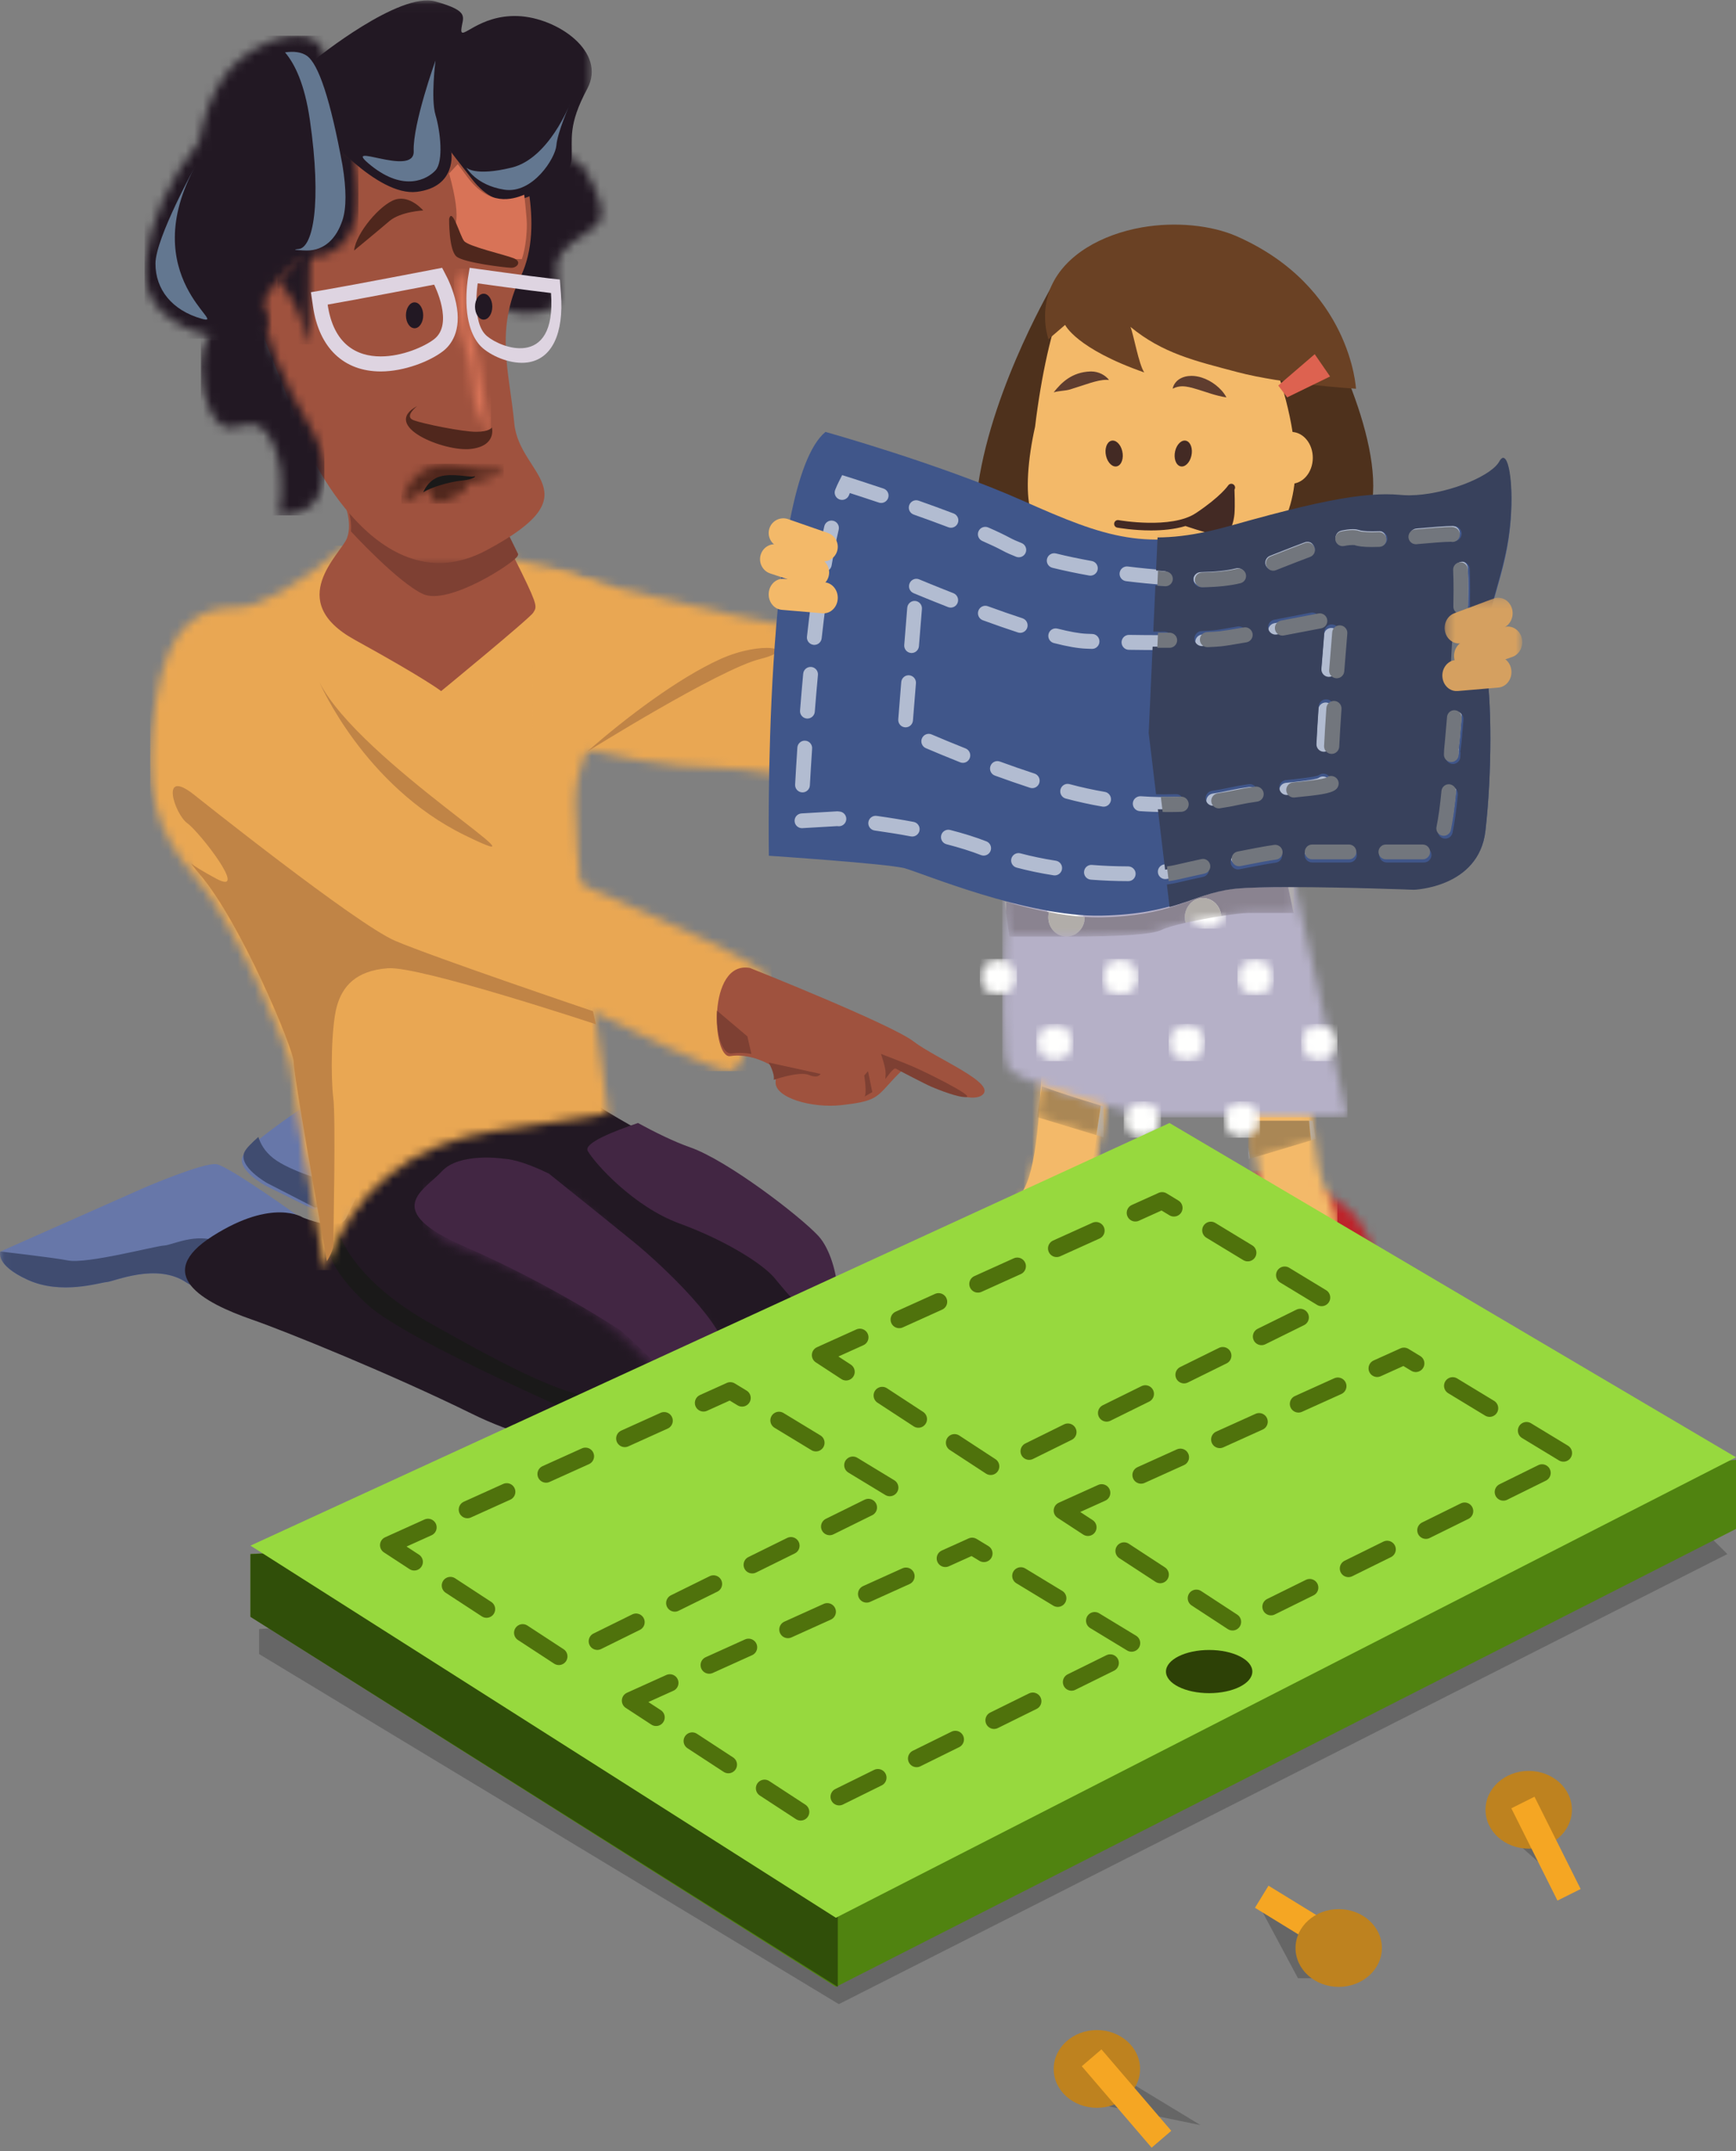 <?xml version="1.0" encoding="UTF-8"?>
<svg width="201px" height="249px" viewBox="0 0 201 249" version="1.1" xmlns="http://www.w3.org/2000/svg" xmlns:xlink="http://www.w3.org/1999/xlink">
    <rect x="0" y="0" width="201" height="249" fill="#808080" stroke="none"/>
    <!-- Generator: Sketch 51.2 (57519) - http://www.bohemiancoding.com/sketch -->
    <title>Pointing Out</title>
    <desc>Created with Sketch.</desc>
    <defs>
        <path d="M15.612,7.394 C17.736,10.939 18.178,13.206 16.94,14.195 C15.081,15.679 12.747,16.56 12.458,18.757 C12.171,20.951 14.075,23.364 10.645,24.137 C7.215,24.909 3.596,22.884 3.12,22.281 C2.804,21.88 2.056,20.509 0.885,18.169 L0.364,13.671 C1.101,5.218 2.979,0.772 5.996,0.328" id="path-1"></path>
        <polygon id="path-3" points="0.051 0.078 83.967 0.078 83.967 39 0.051 39"></polygon>
        <path d="M4.799,0.506 L10.213,0.506 L17.506,3.716 L27.227,12.546 L33.414,18.966 C34.446,22.178 34.961,24.051 34.961,24.585 C34.961,25.388 28.773,26.994 28.773,26.191 C28.773,25.388 23.361,19.769 20.267,17.362 C17.174,14.954 8.667,10.94 4.028,9.335 C0.935,8.265 -0.356,6.125 0.16,2.913 L4.799,0.506 Z" id="path-5"></path>
        <path d="M22.942,0.268 C32.885,0.268 40.733,1.05 46.489,2.615 C55.122,4.963 56.692,7.31 56.692,12.786 C56.692,18.262 49.628,21.392 49.628,29.998 C49.628,35.734 50.89,47.644 53.41,65.732 C54.838,65.732 50.557,66.447 40.567,67.879 C30.577,69.31 23.918,74.674 20.59,83.977 C17.972,69.374 16.663,61.549 16.663,60.508 C16.663,58.941 10.384,44.077 5.677,38.603 C0.967,33.126 -0.503,28.284 0.967,18.513 C2.438,8.742 6.462,7.31 10.384,7.31 C13.001,7.31 17.187,4.963 22.942,0.268 Z" id="path-7"></path>
        <path d="M0.271,24.619 L5.752,0.608 L12.014,7.579 L30.803,23.845 C56.378,34.172 68.121,39.853 66.033,40.885 C62.903,42.435 64.468,50.955 61.337,50.955 C58.205,50.955 25.323,33.915 20.627,31.591 C17.494,30.041 10.711,27.717 0.271,24.619 Z" id="path-9"></path>
        <path d="M2.334,0.024 C20.333,4.591 30.873,6.874 33.961,6.874 C37.046,6.874 44.759,6.493 57.099,5.733 C58.129,20.953 58.129,28.562 57.099,28.562 C55.557,28.562 28.561,22.855 21.619,22.855 C16.99,22.855 10.048,21.713 0.792,19.432 L2.334,0.024 Z" id="path-11"></path>
        <polygon id="path-13" points="0.578 0.049 41.514 0.049 41.514 65.173 0.578 65.173"></polygon>
        <path d="M2.474,0.516 C7.233,1.617 10.669,2.994 12.784,4.647 C15.954,7.126 17.541,13.735 16.748,15.386 C16.219,16.489 11.461,15.938 2.474,13.735 C0.889,11.532 0.095,9.879 0.095,8.777 C0.095,7.676 0.889,4.923 2.474,0.516 Z" id="path-15"></path>
        <path d="M14.952,0.516 C16.551,4.923 17.349,7.676 17.349,8.777 C17.349,9.879 16.551,11.532 14.952,13.735 C5.89,15.938 1.091,16.489 0.558,15.386 C-0.24,13.735 1.359,7.126 4.556,4.647 C6.688,2.994 10.153,1.617 14.952,0.516 Z" id="path-17"></path>
        <path d="M1.143,12.628 L0.096,0.478 L8.462,2.503 C8.462,14.653 9.158,22.076 10.553,24.776 C12.644,28.826 11.853,30.358 9.763,30.358 C8.368,30.358 6.192,28.834 3.233,25.789 L1.143,12.628 Z" id="path-19"></path>
        <path d="M11.118,12.628 L9.087,25.789 C5.536,28.834 3.082,30.358 1.727,30.358 C-0.305,30.358 -0.057,28.826 1.974,24.776 C3.329,22.076 4.007,14.653 4.007,2.503 L12.136,0.478 L11.118,12.628 Z" id="path-21"></path>
        <path d="M11.118,12.628 L9.087,25.789 C5.536,28.834 3.082,30.358 1.727,30.358 C-0.305,30.358 -0.057,28.826 1.974,24.776 C3.329,22.076 4.007,14.653 4.007,2.503 L12.136,0.478 L11.118,12.628 Z" id="path-23"></path>
        <polyline id="path-25" points="0.079 6.318 0.935 0.853 7.789 3.195 7.789 8.662"></polyline>
        <polyline id="path-27" points="8.34 5.849 0.532 8.192 0.532 2.725 7.474 0.384"></polyline>
        <path d="M0.629,2.09 L7.239,0.85 L0.629,2.09 Z" id="path-29"></path>
        <path d="M25.074,14.705 C25.596,17.834 25.596,20.18 25.074,21.743 C24.291,24.09 22.726,25.653 20.38,25.653 C18.814,25.653 16.727,27.478 14.116,31.129 C15.682,33.214 15.162,34.518 12.552,35.038 C8.641,35.821 0.031,33.476 0.814,26.436 C1.335,21.743 3.422,17.051 7.075,12.358 C7.596,9.23 8.641,6.623 10.204,4.539 C12.552,1.409 18.032,-0.937 20.38,0.627 C21.943,1.671 23.509,6.363 25.074,14.705 Z" id="path-31"></path>
        <path d="M3.559,4.263 C6.112,-0.416 7.387,-0.935 7.387,2.703 C7.387,6.342 9.392,11.54 13.4,18.298 C14.494,20.377 14.767,22.457 14.22,24.536 C13.674,26.614 12.034,27.654 9.3,27.654 C9.846,24.016 9.574,21.156 8.479,19.077 C6.839,15.959 5.201,17.519 3.559,17.519 C1.919,17.519 0.278,14.399 0.278,10.501 C0.278,7.902 1.373,5.822 3.559,4.263 Z" id="path-33"></path>
        <path d="M0.191,4.522 C3.404,0.737 4.744,-0.615 4.208,0.466 C3.404,2.088 4.208,15.064 3.404,11.009 C2.868,8.307 1.798,6.143 0.191,4.522 Z" id="path-35"></path>
        <path d="M8.021,2.883 L8.021,3.572 C7.447,4.077 6.588,4.583 5.443,5.09 C4.402,5.549 3.833,4.964 3.738,3.333 C3.564,3.409 3.41,3.5 3.279,3.614 C2.663,4.156 1.738,4.698 0.502,5.241 C1.12,2.907 2.356,1.468 4.207,0.927 C5.596,0.52 6.984,0.785 8.257,1.051 C9.53,1.317 10.688,1.582 11.614,1.175 C13.466,0.362 11.349,2.496 8.837,2.802 C8.559,2.835 8.287,2.861 8.021,2.883 Z" id="path-37"></path>
        <path d="M32.95,29.291 L39.985,60.265 C35.295,60.265 31.908,60.265 29.823,60.265 C27.737,60.265 23.308,60.265 16.533,60.265 C7.151,57.685 1.939,55.878 0.896,54.844 C-0.147,53.812 -0.147,45.295 0.896,29.291 L3.242,0.64 L29.823,2.189 L32.95,29.291 Z" id="path-39"></path>
        <path d="M2.139,4.757 C0.998,4.757 0.074,3.833 0.074,2.691 C0.074,1.552 0.998,0.626 2.139,0.626 C3.281,0.626 4.205,1.552 4.205,2.691 C4.205,3.833 3.281,4.757 2.139,4.757 Z" id="path-41"></path>
        <path d="M2.701,4.195 C1.56,4.195 0.636,3.271 0.636,2.129 C0.636,0.988 1.56,0.064 2.701,0.064 C3.842,0.064 4.767,0.988 4.767,2.129 C4.767,3.271 3.842,4.195 2.701,4.195 Z" id="path-43"></path>
        <path d="M2.431,4.757 C1.29,4.757 0.365,3.833 0.365,2.691 C0.365,1.552 1.29,0.626 2.431,0.626 C3.572,0.626 4.496,1.552 4.496,2.691 C4.496,3.833 3.572,4.757 2.431,4.757 Z" id="path-45"></path>
        <path d="M2.359,4.195 C1.218,4.195 0.293,3.271 0.293,2.129 C0.293,0.988 1.218,0.064 2.359,0.064 C3.5,0.064 4.425,0.988 4.425,2.129 C4.425,3.271 3.5,4.195 2.359,4.195 Z" id="path-47"></path>
        <path d="M2.723,4.757 C1.581,4.757 0.657,3.833 0.657,2.691 C0.657,1.552 1.581,0.626 2.723,0.626 C3.863,0.626 4.787,1.552 4.787,2.691 C4.787,3.833 3.863,4.757 2.723,4.757 Z" id="path-49"></path>
        <path d="M2.61,4.195 C1.469,4.195 0.544,3.271 0.544,2.129 C0.544,0.988 1.469,0.064 2.61,0.064 C3.751,0.064 4.675,0.988 4.675,2.129 C4.675,3.271 3.751,4.195 2.61,4.195 Z" id="path-51"></path>
        <path d="M2.338,4.465 C1.197,4.465 0.273,3.541 0.273,2.4 C0.273,1.26 1.197,0.334 2.338,0.334 C3.479,0.334 4.403,1.26 4.403,2.4 C4.403,3.541 3.479,4.465 2.338,4.465 Z" id="path-53"></path>
        <path d="M2.829,4.465 C1.688,4.465 0.764,3.541 0.764,2.4 C0.764,1.26 1.688,0.334 2.829,0.334 C3.971,0.334 4.895,1.26 4.895,2.4 C4.895,3.541 3.971,4.465 2.829,4.465 Z" id="path-55"></path>
        <path d="M2.267,4.687 C1.126,4.687 0.201,3.76 0.201,2.621 C0.201,1.48 1.126,0.554 2.267,0.554 C3.408,0.554 4.332,1.48 4.332,2.621 C4.332,3.76 3.408,4.687 2.267,4.687 Z" id="path-57"></path>
        <path d="M2.793,4.687 C1.653,4.687 0.728,3.76 0.728,2.621 C0.728,1.48 1.653,0.554 2.793,0.554 C3.935,0.554 4.859,1.48 4.859,2.621 C4.859,3.76 3.935,4.687 2.793,4.687 Z" id="path-59"></path>
        <path d="M0.112,2.957 L7.007,3.738 L18.499,1.397 L33.82,0.616 L33.82,5.691 C31.266,5.691 29.479,5.691 28.457,5.691 C26.925,5.691 20.031,6.862 18.499,7.642 C17.476,8.162 13.901,8.422 7.772,8.422 L0.877,8.422" id="path-61"></path>
        <path d="M1.334,7.389 L0.647,1.731 L1.334,0.116 C1.794,1.193 2.024,2.27 2.024,3.348 C2.024,4.426 2.481,6.85 3.399,10.622 L4.777,19.513 C3.399,17.357 2.712,15.471 2.712,13.855 C2.712,12.238 2.253,10.083 1.334,7.389 Z" id="path-63"></path>
        <polygon id="path-65" points="0.265 0.193 9.255 0.193 9.255 8.731 0.265 8.731"></polygon>
    </defs>
    <g id="Page-1" stroke="none" stroke-width="1" fill="none" fill-rule="evenodd">
        <g id="Final-Version" transform="translate(-600, -140)">
            <g id="Pointing-Out" transform="translate(600, 140)">
                <g id="pointingout">
                    <path d="M151.877,35.675 C155.115,40.579 161.751,55.232 157.759,61.249 C152.32,68.228 140.19,70.146 137,69.992 L138.912,32 C138.912,32 149.88,32.654 151.877,35.675" id="Fill-1" fill="#4E311C"></path>
                    <path d="M147,52.964 C147.021,51.307 148.154,49.981 149.535,50 C150.915,50.021 152.019,51.379 152,53.036 C151.979,54.692 150.846,56.02 149.465,56 C148.085,55.98 146.982,54.62 147,52.964" id="Fill-2" fill="#F3B969"></path>
                    <path d="M121.85,33 C121.415,33.821 113.992,46.643 113,58.293 C120.289,72.167 132,67.095 132,67.095 L126.688,36.416 L121.85,33" id="Fill-3" fill="#4E311C"></path>
                    <path d="M131.159,72 C128.538,71.242 120.677,65.13 119.337,59.131 C118.708,56.942 119.006,53.126 119.846,49.397 C120.522,43.68 121.842,37.57 123.098,35.153 C126.107,34.359 131.124,36.737 140.657,40.529 C144.232,41.95 146.82,39.82 148.018,43.406 C148.885,46.008 149.482,48.554 149.804,50.999 C150.287,54.652 149.875,57.846 148.601,60.527 C145.116,67.854 138.889,71.13 131.159,72" id="Fill-4" fill="#F3B969"></path>
                    <path d="M123.324,37.609 C123.324,37.609 124.576,40.346 132.483,43.114 C131.836,42.14 131.263,38.759 130.89,37.841 C134.618,40.908 138.335,41.768 143.25,43.07 C148.664,44.503 157,45 157,45 C157,45 156.416,33.201 143.23,27.368 C140.292,26.068 136.107,25.64 132.222,26.321 C127.586,27.134 123.348,29.478 121.72,33.14 C120.321,36.282 121.392,39.268 121.392,39.268 L123.324,37.609" id="Fill-5" fill="#6A4124"></path>
                    <polyline id="Fill-6" fill="#DD6250" points="148 44.629 152.222 41 154 43.581 149.034 46 148 44.629"></polyline>
                    <path d="M142,46 C141.369,45.912 140.818,45.756 140.28,45.596 L138.741,45.103 C138.245,44.948 137.769,44.809 137.3,44.747 C137.163,44.729 137.027,44.718 136.887,44.718 C136.547,44.718 136.19,44.786 135.775,44.995 C135.832,44.656 136.017,44.35 136.275,44.099 C136.534,43.855 136.864,43.695 137.194,43.606 C137.451,43.54 137.705,43.511 137.956,43.511 C138.365,43.511 138.763,43.588 139.134,43.705 C139.732,43.895 140.278,44.196 140.764,44.574 C141.247,44.958 141.685,45.408 142,46 M122,45.416 C122.903,44.267 124.123,43.082 126.231,43.002 C126.265,43.001 126.299,43 126.332,43 C127.2,43 127.985,43.425 128.405,43.987 C128.304,43.975 128.199,43.969 128.09,43.969 C127.01,43.969 125.599,44.568 123.902,45.08 C123.303,45.26 122.667,45.225 122,45.416" id="Fill-7" fill="#5F3D2F"></path>
                    <g id="Group-10" transform="translate(52, 12)">
                        <mask id="mask-2" fill="white">
                            <use xlink:href="#path-1"></use>
                        </mask>
                        <g id="Clip-9"></g>
                        <polyline id="Fill-8" fill="#221823" mask="url(#mask-2)" points="-14.145 9 6.329 34.938 29.623 16.339 9.15 -9.598 -14.145 9"></polyline>
                    </g>
                    <path d="M36.308,140 L30.785,137.277 C30.785,137.277 27.286,135.406 28.132,133.77 C28.976,132.132 36.82,127.012 36.82,127.012 L43.335,125 L48,139.316 L36.308,140" id="Fill-11" fill="#6777A9"></path>
                    <g id="Group-17" transform="translate(0, 129)">
                        <mask id="mask-4" fill="white">
                            <use xlink:href="#path-3"></use>
                        </mask>
                        <g id="Clip-13"></g>
                        <path d="M38.457,10.655 L38.102,7.819 C38.102,7.819 33.609,6.622 31.636,5.072 C30.607,4.263 30.136,3.329 29.915,2.614 C29.122,3.312 28.518,3.926 28.317,4.332 C27.478,6.025 30.948,7.961 30.948,7.961 L36.424,10.778 L38.457,10.655" id="Fill-12" fill="#404C70" mask="url(#mask-4)"></path>
                        <path d="M34.759,11.936 C34.759,11.936 26.535,6.013 25.074,5.768 C23.613,5.521 16.745,8.469 16.745,8.469 L0.048,15.873 C0.048,15.873 -0.642,17.41 3.24,19.167 C7.121,20.922 11.509,19.471 12.356,19.412 C13.204,19.357 18.133,17.136 21.575,19.46 C25.018,21.785 32.187,19.045 32.925,16.906 C33.663,14.768 34.759,11.936 34.759,11.936" id="Fill-14" fill="#6777A9" mask="url(#mask-4)"></path>
                        <path d="M26.115,15.21 C23.314,13.314 20.028,15.135 19.018,15.18 C18.011,15.221 10.044,17.351 7.852,16.906 C6.321,16.594 0.048,15.873 0.048,15.873 C0.048,15.873 -0.642,17.41 3.24,19.167 C7.121,20.922 11.509,19.471 12.356,19.412 C13.204,19.357 18.133,17.136 21.575,19.46 C22.891,20.348 24.749,20.492 26.588,20.22 C27.185,18.182 27.393,16.075 26.115,15.21" id="Fill-15" fill="#404C70" mask="url(#mask-4)"></path>
                        <path d="M55.101,0.126 C55.101,0.126 70.046,12.34 73.409,15.154 C76.77,17.965 84.22,25.178 83.961,28.395 C83.701,31.611 84.64,35.735 79.605,37.865 C74.569,39.994 63.928,39.237 54.659,34.669 C45.391,30.102 33.085,25.112 29.144,23.744 C23.463,21.772 17.629,18.529 24.615,14.088 C31.601,9.646 35.053,11.934 35.053,11.934 C35.053,11.934 39.292,13.738 40.118,11.934 C40.941,10.13 45.598,-0.725 55.101,0.126" id="Fill-16" fill="#221823" mask="url(#mask-4)"></path>
                    </g>
                    <path d="M69.441,128.155 C69.441,128.155 75.52,132.027 79.848,133.553 C84.176,135.08 92.576,141.567 94.744,143.921 C96.91,146.273 98.167,153.245 95.454,155.24 C92.742,157.235 89.123,157.585 85.377,156.027 C81.629,154.466 65.847,144.25 60.714,142.435 C55.582,140.618 39.041,132.846 49.279,130.271 C59.519,127.695 67.554,125.614 69.441,128.155" id="Fill-18" fill="#221823"></path>
                    <path d="M38.997,142 C38.997,142 39.989,147.636 49.798,153.174 C59.607,158.712 65.545,161.629 69.273,161.778 C73,161.927 73,161.927 73,161.927 L66.628,162.672 L69.768,165 C69.768,165 47.229,155.333 42.555,151.036 C37.882,146.739 37.015,143.519 38.997,142" id="Fill-19" fill="#1A1919"></path>
                    <g id="Group-22" transform="translate(49, 135)">
                        <mask id="mask-6" fill="white">
                            <use xlink:href="#path-5"></use>
                        </mask>
                        <g id="Clip-21"></g>
                        <polygon id="Fill-20" fill="#422643" mask="url(#mask-6)" points="-0.051 26.408 34.983 26.408 34.983 0.488 -0.051 0.488"></polygon>
                    </g>
                    <g id="Group-25" transform="translate(17, 63)">
                        <mask id="mask-8" fill="white">
                            <use xlink:href="#path-7"></use>
                        </mask>
                        <g id="Clip-24"></g>
                        <polygon id="Fill-23" fill="#E9A753" mask="url(#mask-8)" points="0.397 84.035 56.775 84.035 56.775 0.173 0.397 0.173"></polygon>
                    </g>
                    <path d="M39.778,58 C39.778,58 40.881,60.412 40.179,62.279 C39.475,64.147 32.866,69.546 41.08,74.069 C49.295,78.592 51.078,80 51.078,80 C51.078,80 61.357,71.562 61.739,70.922 C62.121,70.281 62.351,70.271 60.441,66.381 C58.532,62.491 57.275,60.095 57.275,60.095 L39.778,58" id="Fill-26" fill="#9F523E"></path>
                    <g id="Group-29" transform="translate(23, 73)">
                        <mask id="mask-10" fill="white">
                            <use xlink:href="#path-9"></use>
                        </mask>
                        <g id="Clip-28"></g>
                        <polygon id="Fill-27" fill="#E9A753" mask="url(#mask-10)" points="0.258 51 66.33 51 66.33 0.588 0.258 0.588"></polygon>
                    </g>
                    <g id="Group-32" transform="translate(61, 66)">
                        <mask id="mask-12" fill="white">
                            <use xlink:href="#path-11"></use>
                        </mask>
                        <g id="Clip-31"></g>
                        <polygon id="Fill-30" fill="#E9A753" mask="url(#mask-12)" points="0.699 28.591 57.915 28.591 57.915 -0.068 0.699 -0.068"></polygon>
                    </g>
                    <path d="M38.589,127.084 C38.283,124.688 38.347,118.849 38.999,116.501 C39.649,114.153 41.226,112.358 44.913,112.083 C48.598,111.806 69,118.572 69,118.572 L68.652,117.053 C68.652,117.053 50.277,110.839 45.75,108.907 C41.223,106.973 22.44,91.974 22.44,91.974 C18.43,88.814 20.246,94.268 21.679,95.29 C23.113,96.31 28.931,103.812 25.034,101.711 C23.374,100.818 22.528,100.271 22.1,99.938 C22.437,100.374 22.786,100.811 23.164,101.252 C27.811,106.68 34.009,121.416 34.009,122.969 C34.009,123.997 35.288,131.678 37.844,146 C38.009,145.74 38.176,145.444 38.316,145.131 C38.36,145.018 38.404,144.898 38.45,144.784 C38.531,144.55 38.589,144.318 38.589,144.109 C38.589,143.046 38.895,129.482 38.589,127.084" id="Fill-33" fill="#C08446"></path>
                    <path d="M73.469,143.846 C71.856,142.525 67.571,139.079 63.556,135.859 C61.456,134.836 59.587,134.189 58.213,134.118 C58.213,134.118 53.183,133.381 51.161,135.591 C49.14,137.802 43.979,140.048 53.849,144.335 C63.721,148.621 71.882,154.031 71.882,154.031 C71.882,154.031 77.269,158.694 77.797,160.425 C78.226,161.832 82.975,160.657 83.985,156.907 L83.993,156.778 C84.252,153.637 76.821,146.592 73.469,143.846" id="Fill-34" fill="#422643"></path>
                    <path d="M37,79 C37,79 42.123,90.974 53.811,96.686 C65.501,102.398 41.638,88.184 37,79" id="Fill-35" fill="#C08446"></path>
                    <path d="M59.938,64.347 L60,64.156 C58.795,61.675 58.059,60.228 58.059,60.228 L40,58 C40,58 40.782,59.773 40.632,61.514 C40.632,61.514 46.054,67.419 48.983,68.768 C51.912,70.117 59.541,65.172 59.938,64.347" id="Fill-36" fill="#7E4033"></path>
                    <path d="M96.306,151.113 C96.566,150.791 96.797,150.432 97,150.046 C96.991,147.432 96.036,144.453 94.756,143.074 C92.594,140.743 84.214,134.322 79.897,132.81 C78.002,132.149 75.772,131.038 73.865,130 C71.101,130.933 67.546,132.334 68.048,133.226 C68.857,134.664 73.36,139.689 78.671,141.631 C83.985,143.574 88.225,146.257 89.626,147.886 C91.028,149.515 94.077,153.854 96.306,151.113" id="Fill-37" fill="#422643"></path>
                    <path d="M68,87 C68,87 83.227,77.494 87.976,76.296 C92.727,75.098 88.253,74.107 83.399,76.296 C78.549,78.485 72.418,83.113 68,87" id="Fill-38" fill="#C08446"></path>
                    <g id="Group-42" transform="translate(27, 0)">
                        <mask id="mask-14" fill="white">
                            <use xlink:href="#path-13"></use>
                        </mask>
                        <g id="Clip-40"></g>
                        <path d="M1.412,33.627 L8.527,51.713 C8.527,51.713 16.666,70.419 29.271,63.727 C41.876,57.035 33.129,55.104 32.549,49.029 C31.968,42.953 30.289,38.215 33.279,32.033 C36.267,25.851 32.957,17.162 32.957,17.162 C32.957,17.162 18.459,6.293 9.617,11.851 C0.774,17.409 -0.654,25.527 1.412,33.627" id="Fill-39" fill="#9F523E" mask="url(#mask-14)"></path>
                        <path d="M9.589,6.803 C9.589,6.803 19.233,-0.994 23.398,0.166 C27.561,1.327 26.532,1.997 26.415,3.416 C26.3,4.834 28.395,1.691 32.957,1.86 C37.521,2.029 43.281,6.003 40.998,10.269 C38.713,14.533 39.297,16.051 39.18,18.367 C39.063,20.683 36.011,22.44 35.082,22.473 C34.155,22.507 31.071,25.129 27.647,20.731 C24.224,16.333 25.253,17.613 25.253,17.613 C25.253,17.613 25.924,21.624 21.273,22.206 C16.622,22.787 10.221,15.038 10.221,15.038 L9.589,6.803" id="Fill-41" fill="#221823" mask="url(#mask-14)"></path>
                    </g>
                    <g id="Group-45" transform="translate(143, 135)">
                        <mask id="mask-16" fill="white">
                            <use xlink:href="#path-15"></use>
                        </mask>
                        <g id="Clip-44"></g>
                        <polygon id="Fill-43" fill="#BD242B" mask="url(#mask-16)" points="0.017 15.964 16.949 15.964 16.949 0.498 0.017 0.498"></polygon>
                    </g>
                    <g id="Group-48" transform="translate(113, 135)">
                        <mask id="mask-18" fill="white">
                            <use xlink:href="#path-17"></use>
                        </mask>
                        <g id="Clip-47"></g>
                        <polygon id="Fill-46" fill="#BD242B" mask="url(#mask-18)" points="0.291 15.964 17.366 15.964 17.366 0.498 0.291 0.498"></polygon>
                    </g>
                    <g id="Group-51" transform="translate(143, 113)">
                        <mask id="mask-20" fill="white">
                            <use xlink:href="#path-19"></use>
                        </mask>
                        <g id="Clip-50"></g>
                        <polygon id="Fill-49" fill="#F3B969" mask="url(#mask-20)" points="0.017 30.414 11.846 30.414 11.846 0.448 0.017 0.448"></polygon>
                    </g>
                    <path d="M127.967,125.199 L125.903,138.412 C122.297,141.47 119.804,143 118.428,143 C116.364,143 116.616,141.461 118.679,137.395 C120.055,134.685 120.744,127.231 120.744,115.033 L129,113 L127.967,125.199" id="Fill-52" fill="#F3B969"></path>
                    <g id="Group-55" transform="translate(117, 113)">
                        <mask id="mask-22" fill="white">
                            <use xlink:href="#path-21"></use>
                        </mask>
                        <g id="Clip-54"></g>
                        <polygon id="Fill-53" fill="#F3B969" mask="url(#mask-22)" points="-0.305 30.358 12.136 30.358 12.136 0.478 -0.305 0.478"></polygon>
                    </g>
                    <g id="Group-58" transform="translate(117, 113)">
                        <mask id="mask-24" fill="white">
                            <use xlink:href="#path-23"></use>
                        </mask>
                        <g id="Clip-57"></g>
                        <polygon id="Fill-56" fill="#F3B969" mask="url(#mask-24)" points="0.225 30.414 12.185 30.414 12.185 0.448 0.225 0.448"></polygon>
                    </g>
                    <g id="Group-62" transform="translate(120, 123)">
                        <mask id="mask-26" fill="white">
                            <use xlink:href="#path-25"></use>
                        </mask>
                        <g id="Clip-60"></g>
                        <path d="M7.789,8.662 L6.939,8.403 L7.457,4.98 C7.567,5.012 7.677,5.045 7.789,5.079 L7.789,8.662 M0.103,6.326 L0.079,6.318 L0.129,5.998 C0.121,6.108 0.112,6.217 0.103,6.326" id="Fill-59" fill="#B1ADA9" mask="url(#mask-26)"></path>
                        <path d="M6.939,8.403 L0.103,6.326 C0.112,6.217 0.121,6.108 0.129,5.998 L0.636,2.756 C2.385,3.397 4.659,4.138 7.457,4.98 L6.939,8.403" id="Fill-61" fill="#AA8755" mask="url(#mask-26)"></path>
                    </g>
                    <g id="Group-66" transform="translate(144, 126)">
                        <mask id="mask-28" fill="white">
                            <use xlink:href="#path-27"></use>
                        </mask>
                        <g id="Clip-64"></g>
                        <path d="M0.532,8.192 L0.532,6.79 L0.745,8.128 L0.532,8.192 M7.798,6.012 C7.714,5.302 7.637,4.54 7.568,3.731 C7.712,3.731 7.857,3.731 8.004,3.731 L8.34,5.849 L7.798,6.012" id="Fill-63" fill="#B1ADA9" mask="url(#mask-28)"></path>
                        <path d="M0.745,8.128 L0.532,6.79 L0.532,3.731 C0.762,3.731 0.974,3.731 1.166,3.731 C2.657,3.731 4.791,3.731 7.568,3.731 C7.637,4.54 7.714,5.302 7.798,6.012 L0.745,8.128" id="Fill-65" fill="#AA8755" mask="url(#mask-28)"></path>
                    </g>
                    <g id="Group-69" transform="translate(34, 34)">
                        <mask id="mask-30" fill="white">
                            <use xlink:href="#path-29"></use>
                        </mask>
                        <g id="Clip-68"></g>
                        <polygon id="Fill-67" fill="#EA9A85" mask="url(#mask-30)" points="0.587 2.16 7.307 2.16 7.307 0.84 0.587 0.84"></polygon>
                    </g>
                    <g id="Group-72" transform="translate(16, 4)">
                        <mask id="mask-32" fill="white">
                            <use xlink:href="#path-31"></use>
                        </mask>
                        <g id="Clip-71"></g>
                        <polygon id="Fill-70" fill="#221823" mask="url(#mask-32)" points="0.745 35.211 25.497 35.211 25.497 0.137 0.745 0.137"></polygon>
                    </g>
                    <g id="Group-75" transform="translate(23, 32)">
                        <mask id="mask-34" fill="white">
                            <use xlink:href="#path-33"></use>
                        </mask>
                        <g id="Clip-74"></g>
                        <polygon id="Fill-73" fill="#221823" mask="url(#mask-34)" points="0.265 27.661 14.559 27.661 14.559 0.272 0.265 0.272"></polygon>
                    </g>
                    <g id="Group-78" transform="translate(32, 28)">
                        <mask id="mask-36" fill="white">
                            <use xlink:href="#path-35"></use>
                        </mask>
                        <g id="Clip-77"></g>
                        <polygon id="Fill-76" fill="#221823" mask="url(#mask-36)" points="0.117 11.863 4.417 11.863 4.417 0.034 0.117 0.034"></polygon>
                    </g>
                    <g id="Group-81" transform="translate(46, 53)">
                        <mask id="mask-38" fill="white">
                            <use xlink:href="#path-37"></use>
                        </mask>
                        <g id="Clip-80"></g>
                        <polygon id="Fill-79" fill="#50271D" mask="url(#mask-38)" points="0.468 5.314 12.324 5.314 12.324 0.686 0.468 0.686"></polygon>
                    </g>
                    <g id="Group-84" transform="translate(116, 69)">
                        <mask id="mask-40" fill="white">
                            <use xlink:href="#path-39"></use>
                        </mask>
                        <g id="Clip-83"></g>
                        <polygon id="Fill-82" fill="#B5B0C7" mask="url(#mask-40)" points="0.052 60.347 40.017 60.347 40.017 0.55 0.052 0.55"></polygon>
                    </g>
                    <g id="Group-87" transform="translate(120, 118)">
                        <mask id="mask-42" fill="white">
                            <use xlink:href="#path-41"></use>
                        </mask>
                        <g id="Clip-86"></g>
                        <polygon id="Fill-85" fill="#FFFFFE" mask="url(#mask-42)" points="-0.017 4.833 4.283 4.833 4.283 0.533 -0.017 0.533"></polygon>
                    </g>
                    <g id="Group-90" transform="translate(127, 111)">
                        <mask id="mask-44" fill="white">
                            <use xlink:href="#path-43"></use>
                        </mask>
                        <g id="Clip-89"></g>
                        <polygon id="Fill-88" fill="#FFFFFE" mask="url(#mask-44)" points="0.617 4.2 4.817 4.2 4.817 0 0.617 0"></polygon>
                    </g>
                    <g id="Group-93" transform="translate(135, 118)">
                        <mask id="mask-46" fill="white">
                            <use xlink:href="#path-45"></use>
                        </mask>
                        <g id="Clip-92"></g>
                        <polygon id="Fill-91" fill="#FFFFFE" mask="url(#mask-46)" points="0.317 4.833 4.517 4.833 4.517 0.533 0.317 0.533"></polygon>
                    </g>
                    <g id="Group-96" transform="translate(143, 111)">
                        <mask id="mask-48" fill="white">
                            <use xlink:href="#path-47"></use>
                        </mask>
                        <g id="Clip-95"></g>
                        <polygon id="Fill-94" fill="#FFFFFE" mask="url(#mask-48)" points="0.283 4.2 4.483 4.2 4.483 0 0.283 0"></polygon>
                    </g>
                    <g id="Group-99" transform="translate(150, 118)">
                        <mask id="mask-50" fill="white">
                            <use xlink:href="#path-49"></use>
                        </mask>
                        <g id="Clip-98"></g>
                        <polygon id="Fill-97" fill="#FFFFFE" mask="url(#mask-50)" points="0.65 4.833 4.85 4.833 4.85 0.533 0.65 0.533"></polygon>
                    </g>
                    <g id="Group-102" transform="translate(113, 111)">
                        <mask id="mask-52" fill="white">
                            <use xlink:href="#path-51"></use>
                        </mask>
                        <g id="Clip-101"></g>
                        <polygon id="Fill-100" fill="#FFFFFE" mask="url(#mask-52)" points="0.45 4.2 4.75 4.2 4.75 0 0.45 0"></polygon>
                    </g>
                    <g id="Group-105" transform="translate(121, 103)">
                        <mask id="mask-54" fill="white">
                            <use xlink:href="#path-53"></use>
                        </mask>
                        <g id="Clip-104"></g>
                        <polygon id="Fill-103" fill="#FFFFFE" mask="url(#mask-54)" points="0.25 4.5 4.45 4.5 4.45 0.3 0.25 0.3"></polygon>
                    </g>
                    <g id="Group-108" transform="translate(137, 103)">
                        <mask id="mask-56" fill="white">
                            <use xlink:href="#path-55"></use>
                        </mask>
                        <g id="Clip-107"></g>
                        <polygon id="Fill-106" fill="#FFFFFE" mask="url(#mask-56)" points="0.75 4.5 4.95 4.5 4.95 0.3 0.75 0.3"></polygon>
                    </g>
                    <g id="Group-111" transform="translate(130, 127)">
                        <mask id="mask-58" fill="white">
                            <use xlink:href="#path-57"></use>
                        </mask>
                        <g id="Clip-110"></g>
                        <polygon id="Fill-109" fill="#FFFFFE" mask="url(#mask-58)" points="0.117 4.7 4.417 4.7 4.417 0.5 0.117 0.5"></polygon>
                    </g>
                    <g id="Group-114" transform="translate(141, 127)">
                        <mask id="mask-60" fill="white">
                            <use xlink:href="#path-59"></use>
                        </mask>
                        <g id="Clip-113"></g>
                        <polygon id="Fill-112" fill="#FFFFFE" mask="url(#mask-60)" points="0.683 4.7 4.883 4.7 4.883 0.5 0.683 0.5"></polygon>
                    </g>
                    <g id="Group-120" transform="translate(116, 100)">
                        <mask id="mask-62" fill="white">
                            <use xlink:href="#path-61"></use>
                        </mask>
                        <g id="Clip-116"></g>
                        <path d="M33.82,5.691 C33.806,5.691 33.792,5.691 33.778,5.691 L33.141,2.684 C33.365,2.684 33.592,2.685 33.82,2.686 L33.82,5.691 M0.474,5.542 L0.306,4.343 C0.381,4.364 0.456,4.386 0.531,4.407 C0.511,4.791 0.492,5.17 0.474,5.542" id="Fill-115" fill="#B1ADA9" mask="url(#mask-62)"></path>
                        <path d="M7.772,8.422 L0.877,8.422 L0.474,5.542 C0.492,5.17 0.511,4.791 0.531,4.407 C2.137,4.865 3.801,5.279 5.454,5.594 C5.405,5.784 5.378,5.985 5.378,6.192 C5.378,7.424 6.321,8.422 7.485,8.422 C8.649,8.422 9.591,7.424 9.591,6.192 C9.591,6.176 9.591,6.16 9.591,6.144 C10.112,6.178 10.625,6.197 11.127,6.197 C11.275,6.197 11.422,6.195 11.569,6.192 C19.488,6.019 21.751,3.822 25.68,3.059 C25.69,3.057 25.701,3.055 25.711,3.054 C25.718,3.052 25.724,3.051 25.731,3.05 C25.746,3.047 25.76,3.045 25.775,3.041 C25.777,3.041 25.78,3.04 25.784,3.04 C25.803,3.037 25.821,3.033 25.84,3.029 C26.098,2.983 26.364,2.942 26.638,2.908 C26.66,2.905 26.682,2.903 26.704,2.901 C26.717,2.899 26.729,2.898 26.741,2.896 C26.765,2.893 26.79,2.891 26.815,2.888 C26.817,2.888 26.818,2.887 26.82,2.887 C28.207,2.738 30.501,2.684 33.06,2.684 C33.062,2.684 33.064,2.684 33.066,2.684 C33.076,2.684 33.085,2.684 33.096,2.684 C33.11,2.684 33.126,2.684 33.141,2.684 L33.778,5.691 C31.247,5.691 29.473,5.691 28.457,5.691 C27.928,5.691 26.757,5.831 25.389,6.046 C25.317,4.883 24.404,3.961 23.286,3.961 C22.122,3.961 21.179,4.961 21.179,6.192 C21.179,6.412 21.209,6.624 21.265,6.824 C20.028,7.103 18.989,7.393 18.499,7.642 C17.476,8.162 13.901,8.422 7.772,8.422" id="Fill-117" fill="#8A8390" mask="url(#mask-62)"></path>
                        <path d="M7.485,8.422 C6.321,8.422 5.378,7.424 5.378,6.192 C5.378,5.985 5.405,5.784 5.454,5.594 C6.858,5.861 8.252,6.056 9.591,6.144 C9.591,6.16 9.591,6.176 9.591,6.192 C9.591,7.424 8.649,8.422 7.485,8.422" id="Fill-118" fill="#B1ADA9" mask="url(#mask-62)"></path>
                        <path d="M21.265,6.824 C21.209,6.624 21.179,6.412 21.179,6.192 C21.179,4.961 22.122,3.961 23.286,3.961 C24.404,3.961 25.317,4.883 25.389,6.046 C24.065,6.254 22.557,6.533 21.265,6.824" id="Fill-119" fill="#B1ADA9" mask="url(#mask-62)"></path>
                    </g>
                    <path d="M142.802,56.072 C142.599,55.938 142.329,55.998 142.199,56.2 C142.19,56.213 141.346,57.478 138.467,59.396 C135.627,61.286 129.575,60.223 129.514,60.21 C129.271,60.17 129.05,60.327 129.007,60.566 C128.964,60.806 129.123,61.035 129.36,61.077 C129.495,61.101 131.213,61.404 133.274,61.404 C134.569,61.404 135.995,61.278 137.254,60.894 C138.559,61.337 141.218,62.184 141.762,61.964 C142.49,61.671 142.853,60.423 142.931,59.469 C143.009,58.514 142.931,56.677 142.931,56.677 C143.061,56.474 143.002,56.203 142.802,56.072" id="Fill-121" fill="#432A24"></path>
                    <g id="Group-124" transform="translate(52, 31)">
                        <mask id="mask-64" fill="white">
                            <use xlink:href="#path-63"></use>
                        </mask>
                        <g id="Clip-123"></g>
                        <polygon id="Fill-122" fill="#D87357" mask="url(#mask-64)" points="0.55 19.513 4.85 19.513 4.85 0.104 0.55 0.104"></polygon>
                    </g>
                    <path d="M95.576,50 C95.576,50 108.856,53.704 118.483,57.987 C128.111,62.269 132.683,63.857 142.628,61.07 C152.574,58.283 158.058,57.19 162.163,57.578 C166.269,57.965 172.519,55.665 173.589,53.736 C174.656,51.808 175.499,56.842 174.656,62.461 C173.814,68.08 171.212,72.923 171.985,76.924 C172.758,80.925 172.743,89.645 171.985,96.187 C171.227,102.732 163.682,102.947 163.682,102.947 C163.682,102.947 147.425,102.323 142.792,102.854 C138.159,103.387 136.168,105.817 127.504,105.995 C118.841,106.175 106.677,101.019 104.708,100.499 C102.738,99.979 89.022,99.061 89.022,99.061 C89.022,99.061 88.266,56.024 95.576,50" id="Fill-125" fill="#40568A"></path>
                    <path d="M51.191,31 L49.946,31.241 C49.858,31.258 41.033,32.963 37.652,33.545 L36,33.829 L36.248,35.518 C36.947,40.273 39.801,43 44.082,43 C46.821,43 49.784,41.818 51.296,40.65 C52.162,39.982 53.509,38.366 52.802,35.064 C52.473,33.526 51.849,32.281 51.779,32.144 L51.191,31 Z M50.264,32.95 C50.264,32.95 52.583,37.472 50.264,39.264 C49.16,40.118 46.599,41.26 44.082,41.26 C41.323,41.26 38.616,39.888 37.937,35.261 C41.374,34.669 50.264,32.95 50.264,32.95 Z" id="Fill-126" fill="#DED4E1"></path>
                    <path d="M54.378,31 L54.185,32.159 C54.163,32.298 53.963,33.557 54.006,35.075 C54.102,38.332 55.258,39.772 55.94,40.34 C57.13,41.332 59.275,42.206 61.072,41.957 C63.881,41.57 65.293,38.674 64.949,34.014 L64.824,32.359 L63.692,32.234 C61.376,31.977 55.296,31.128 55.236,31.12 L54.378,31 Z M55.314,32.801 C55.314,32.801 61.441,33.657 63.796,33.919 C64.134,38.453 62.588,40.025 60.779,40.275 C59.127,40.504 57.252,39.631 56.382,38.906 C54.557,37.384 55.314,32.801 55.314,32.801 Z" id="Fill-127" fill="#DED4E1"></path>
                    <path d="M48.309,47 C48.309,47 46.732,48.207 47.872,48.639 C49.012,49.071 53.569,49.985 55.125,49.985 C56.684,49.985 56.955,49.487 56.955,49.487 C56.955,49.487 57.54,51.637 54.482,51.974 C51.422,52.311 44.009,49.314 48.309,47" id="Fill-128" fill="#50271D"></path>
                    <path d="M34.559,28.832 C33.39,28.92 35.19,29 35.512,29 C37.583,29 38.964,27.59 39.655,25.476 C40.115,24.067 40.115,21.952 39.655,19.133 C38.274,11.615 36.893,7.386 35.512,6.446 C34.88,6.016 33.989,5.917 33,6.063 C34.117,7.368 35.274,9.704 35.879,13.894 C37.277,23.564 36.238,28.705 34.559,28.832" id="Fill-129" fill="#637790"></path>
                    <path d="M22.738,19 C22.738,19 18,27.531 18,30.516 C18,33.501 19.901,35.915 23.333,36.894 C26.766,37.872 15.462,32.091 22.738,19" id="Fill-130" fill="#637790"></path>
                    <path d="M41,29 C41,29 43.773,26.717 45.078,25.6 C46.385,24.484 49,24.363 49,24.363 C49,24.363 47.477,22.552 45.758,23.105 C44.041,23.658 41.21,26.97 41,29" id="Fill-131" fill="#4F271D"></path>
                    <path d="M49,36.5 C49,37.329 48.553,38 48,38 C47.447,38 47,37.329 47,36.5 C47,35.671 47.447,35 48,35 C48.553,35 49,35.671 49,36.5" id="Fill-132" fill="#221823"></path>
                    <path d="M57,35.5 C57,36.329 56.552,37 56,37 C55.449,37 55,36.329 55,35.5 C55,34.671 55.449,34 56,34 C56.552,34 57,34.671 57,35.5" id="Fill-133" fill="#221823"></path>
                    <path d="M50.425,7 C50.425,7 49.858,11.428 50.425,13.312 C50.991,15.196 51.37,18.681 50.425,19.717 C49.478,20.753 46.784,22.237 42.958,19.162 C39.131,16.087 48.017,20.647 47.899,17.497 C47.778,14.348 50.425,7 50.425,7" id="Fill-134" fill="#637790"></path>
                    <path d="M54.105,20.481 C53.665,19.891 53.307,19.409 53.005,19 L52,20.085 C52.765,22.839 53.02,24.767 52.765,25.869 C52.382,27.521 54.295,28.348 55.826,29.174 C56.846,29.724 58.376,30 60.418,30 C60.418,30 61,28.489 61,25.937 C60.986,25.044 60.699,22.543 60.699,22.543 C59.293,23.109 56.654,23.911 54.105,20.481" id="Fill-135" fill="#D87357"></path>
                    <path d="M54,19.4 C54,19.4 55.096,21.441 58.387,21.956 C61.677,22.471 64.308,18.306 64.42,16.827 C64.531,15.348 66,12 66,12 C66,12 63.565,18.346 59.245,19.4 C54.923,20.453 54,19.4 54,19.4" id="Fill-136" fill="#637790"></path>
                    <path d="M52,25.33 C52,25.33 51.955,28.987 52.867,29.707 C53.778,30.427 58.491,30.976 59.178,30.999 C59.866,31.023 60.482,30.292 59.454,29.886 C58.425,29.479 54.221,28.523 53.732,27.9 C53.243,27.278 52.368,23.955 52,25.33" id="Fill-137" fill="#4F271D"></path>
                    <path d="M49,57 C49,57 49.519,55.56 50.965,55.154 C52.409,54.748 54.448,55.289 54.843,55.154 C55.238,55.018 54.925,55.493 53.486,55.628 C52.048,55.764 49.754,56.455 49,57" id="Fill-138" fill="#1A1919"></path>
                    <path d="M86.826,112.048 C86.826,112.048 103.174,118.553 105.775,120.557 C108.376,122.558 115.595,125.439 113.681,126.794 C111.767,128.146 104.457,123.923 104.457,123.923 C104.457,123.923 104.127,124.137 102.767,125.659 C101.407,127.179 100.918,127.531 97.462,127.926 C94.007,128.324 89.66,127.071 89.804,125.231 C89.947,123.39 88.784,123.062 88.784,123.062 C88.784,123.062 86.663,121.909 84.554,122.256 C82.444,122.604 81.866,111.17 86.826,112.048" id="Fill-139" fill="#9F523E"></path>
                    <path d="M86.532,119.967 L83.02,117 C82.868,119.581 83.603,122.113 84.739,121.947 C85.52,121.832 86.302,121.882 87,122 L86.532,119.967" id="Fill-140" fill="#7E4033"></path>
                    <path d="M89.588,125 C89.588,125 92.525,123.971 93.654,124.434 C94.784,124.898 95,124.314 95,124.314 L89,123 C89,123 89.727,124.268 89.588,125" id="Fill-141" fill="#7E4033"></path>
                    <path d="M100.064,124.503 C100.064,124.503 100.429,126.768 100.064,126.967 C99.7,127.163 101,126.424 101,126.424 L100.5,124 L100.064,124.503" id="Fill-142" fill="#7E4033"></path>
                    <path d="M102,122 C102,122 102.565,123.607 102.541,124.259 C102.518,124.914 102.518,124.914 102.518,124.914 C102.518,124.914 103.449,123.546 103.708,123.696 C103.965,123.847 107.179,125.529 107.879,125.82 C108.577,126.112 111.013,127.102 111.906,126.991 C112.8,126.88 107.043,124.022 105.544,123.399 C104.042,122.775 102,122 102,122" id="Fill-143" fill="#7E4033"></path>
                    <path d="M137.939,52.773 C137.749,53.587 137.177,54.126 136.658,53.975 C136.139,53.823 135.872,53.04 136.061,52.227 C136.25,51.411 136.824,50.875 137.343,51.025 C137.862,51.177 138.129,51.958 137.939,52.773" id="Fill-144" fill="#432A24"></path>
                    <path d="M128.061,52.773 C128.25,53.587 128.824,54.126 129.343,53.975 C129.862,53.823 130.129,53.04 129.939,52.227 C129.751,51.411 129.177,50.875 128.658,51.025 C128.14,51.177 127.872,51.958 128.061,52.773" id="Fill-145" fill="#432A24"></path>
                    <path d="M102.025,58.222 C101.934,58.222 101.842,58.207 101.751,58.177 C100.298,57.69 99.109,57.304 98.399,57.075 C98.364,57.159 98.328,57.245 98.293,57.332 C98.117,57.77 97.619,57.981 97.18,57.808 C96.741,57.633 96.527,57.135 96.704,56.697 C96.858,56.313 97.016,55.96 97.18,55.643 L97.509,55 L98.198,55.217 C98.198,55.217 99.888,55.749 102.297,56.557 C102.745,56.707 102.987,57.192 102.835,57.639 C102.715,57.996 102.382,58.222 102.025,58.222 M110.106,61.09 C110.004,61.09 109.901,61.071 109.801,61.034 C108.48,60.531 107.113,60.034 105.793,59.567 C105.347,59.41 105.114,58.921 105.273,58.477 C105.43,58.032 105.921,57.798 106.365,57.957 C107.697,58.428 109.077,58.93 110.41,59.437 C110.852,59.604 111.074,60.098 110.905,60.539 C110.775,60.88 110.45,61.09 110.106,61.09 M163.893,62.845 C163.454,62.845 163.081,62.51 163.041,62.065 C162.999,61.595 163.348,61.181 163.819,61.14 L164.055,61.118 C165.633,60.98 167.122,60.849 168.044,60.849 C168.181,60.849 168.315,60.872 168.444,60.918 C168.892,61.072 169.128,61.56 168.972,62.005 C168.828,62.419 168.397,62.651 167.978,62.559 C167.123,62.565 165.705,62.69 164.206,62.822 L163.969,62.842 L163.893,62.845 M158.775,63.166 C157.83,63.166 157.189,63.095 156.76,62.944 C156.744,62.939 156.232,62.901 155.552,63.046 C155.09,63.143 154.634,62.851 154.536,62.389 C154.437,61.928 154.732,61.473 155.194,61.375 C156.168,61.168 156.826,61.155 157.332,61.333 C157.438,61.37 157.789,61.457 158.775,61.457 C159.031,61.457 159.305,61.451 159.59,61.441 C160.022,61.417 160.46,61.793 160.476,62.265 C160.492,62.737 160.123,63.133 159.651,63.149 C159.343,63.16 159.05,63.166 158.775,63.166 M117.961,64.51 C117.858,64.51 117.753,64.491 117.651,64.452 C117.058,64.221 116.541,63.988 116.113,63.758 C115.493,63.423 114.692,63.042 113.737,62.625 C113.304,62.435 113.106,61.932 113.295,61.5 C113.485,61.066 113.989,60.871 114.423,61.059 C115.422,61.494 116.264,61.897 116.928,62.254 C117.292,62.451 117.744,62.654 118.272,62.859 C118.713,63.03 118.931,63.525 118.759,63.965 C118.628,64.303 118.304,64.51 117.961,64.51 M147.297,65.899 C146.955,65.899 146.631,65.692 146.499,65.354 C146.328,64.914 146.546,64.419 146.987,64.248 L147.776,63.941 C148.887,63.508 149.975,63.084 150.997,62.704 C151.441,62.544 151.933,62.765 152.097,63.209 C152.262,63.65 152.036,64.143 151.593,64.308 C150.581,64.683 149.5,65.103 148.398,65.532 L147.608,65.84 C147.505,65.88 147.401,65.899 147.297,65.899 M95.442,66.17 L95.299,66.157 C94.833,66.078 94.519,65.637 94.598,65.171 C94.865,63.599 95.149,62.17 95.44,60.922 C95.546,60.461 96.007,60.176 96.468,60.283 C96.928,60.39 97.215,60.849 97.108,61.309 C96.824,62.523 96.549,63.919 96.287,65.458 C96.216,65.875 95.853,66.17 95.442,66.17 M126.25,66.636 L126.098,66.622 C124.593,66.353 123.165,66.052 121.853,65.728 C121.394,65.615 121.113,65.152 121.227,64.694 C121.34,64.236 121.804,63.956 122.263,64.069 C123.54,64.384 124.932,64.678 126.401,64.941 C126.867,65.024 127.176,65.468 127.092,65.933 C127.018,66.346 126.657,66.636 126.25,66.636 M134.748,67.697 L134.69,67.695 C133.309,67.602 131.858,67.46 130.377,67.274 C129.907,67.215 129.575,66.787 129.634,66.319 C129.693,65.852 130.122,65.518 130.59,65.578 C132.041,65.76 133.458,65.899 134.804,65.99 C135.276,66.022 135.633,66.429 135.601,66.9 C135.571,67.351 135.194,67.697 134.748,67.697 M139.029,67.819 C138.563,67.819 138.182,67.447 138.172,66.981 C138.163,66.509 138.539,66.119 139.012,66.11 C140.694,66.078 142.058,65.935 143.07,65.683 C143.526,65.566 143.993,65.847 144.107,66.305 C144.221,66.763 143.942,67.227 143.484,67.341 C142.349,67.624 140.855,67.785 139.044,67.819 L139.029,67.819 M169.122,70.907 L169.104,70.907 C168.63,70.896 168.256,70.505 168.265,70.034 C168.28,69.391 168.288,68.765 168.288,68.163 C168.288,67.325 168.272,66.534 168.241,65.816 C168.219,65.344 168.585,64.945 169.057,64.925 C169.523,64.908 169.93,65.268 169.951,65.74 C169.985,66.482 170,67.298 170,68.163 C170,68.777 169.992,69.415 169.978,70.07 C169.967,70.536 169.586,70.907 169.122,70.907 M94.285,74.652 L94.19,74.646 C93.72,74.594 93.381,74.172 93.432,73.703 C93.591,72.266 93.765,70.833 93.954,69.434 C94.017,68.966 94.444,68.637 94.917,68.701 C95.385,68.764 95.714,69.195 95.651,69.662 C95.464,71.047 95.293,72.467 95.135,73.891 C95.086,74.329 94.716,74.652 94.285,74.652 M168.706,79.452 L168.647,79.45 C168.175,79.417 167.819,79.009 167.851,78.538 C167.945,77.176 168.035,75.732 168.108,74.284 C168.132,73.812 168.544,73.456 169.006,73.474 C169.479,73.498 169.842,73.899 169.818,74.37 C169.744,75.829 169.654,77.284 169.56,78.656 C169.528,79.106 169.152,79.452 168.706,79.452 M93.486,83.178 L93.418,83.176 C92.947,83.139 92.595,82.727 92.632,82.257 C92.741,80.876 92.863,79.44 92.998,77.98 C93.042,77.51 93.459,77.166 93.93,77.208 C94.401,77.251 94.746,77.668 94.703,78.138 C94.568,79.589 94.447,81.017 94.339,82.391 C94.303,82.839 93.929,83.178 93.486,83.178 M168.024,87.991 L167.985,87.99 C167.513,87.969 167.146,87.569 167.168,87.097 L167.188,86.589 C167.195,86.495 167.342,85.015 167.528,82.792 C167.567,82.322 167.968,81.969 168.452,82.011 C168.923,82.051 169.273,82.464 169.234,82.934 C169.072,84.884 168.979,86.001 168.86,86.64 L168.9,86.642 L168.878,87.175 C168.858,87.633 168.479,87.991 168.024,87.991 M92.917,91.727 L92.868,91.725 C92.396,91.699 92.035,91.296 92.061,90.824 C92.128,89.595 92.215,88.143 92.321,86.539 C92.353,86.067 92.766,85.707 93.232,85.742 C93.704,85.773 94.061,86.181 94.03,86.651 C93.924,88.249 93.838,89.694 93.77,90.919 C93.746,91.374 93.367,91.727 92.917,91.727 M92.855,95.869 C92.405,95.869 92.027,95.518 92.002,95.064 C91.973,94.592 92.334,94.189 92.805,94.161 L96.942,93.918 L97.206,93.941 C97.677,93.984 98.025,94.398 97.984,94.869 C97.942,95.337 97.525,95.686 97.055,95.644 L96.918,95.632 L92.906,95.866 L92.855,95.869 M167.141,96.507 L166.966,96.49 C166.503,96.393 166.206,95.941 166.301,95.479 C166.526,94.406 166.72,93.012 166.879,91.332 C166.924,90.863 167.337,90.517 167.813,90.562 C168.283,90.607 168.628,91.024 168.583,91.494 C168.419,93.236 168.215,94.694 167.979,95.828 C167.895,96.23 167.539,96.507 167.141,96.507 M105.622,96.836 L105.464,96.822 C104.133,96.572 102.723,96.343 101.273,96.14 C100.805,96.076 100.478,95.643 100.543,95.176 C100.608,94.708 101.037,94.377 101.51,94.448 C102.987,94.654 104.424,94.888 105.78,95.142 C106.245,95.23 106.55,95.676 106.463,96.14 C106.386,96.55 106.026,96.836 105.622,96.836 M113.892,99.043 C113.788,99.043 113.683,99.025 113.58,98.985 C112.447,98.543 111.105,98.121 109.592,97.73 C109.134,97.613 108.859,97.146 108.977,96.688 C109.096,96.232 109.563,95.953 110.021,96.076 C111.6,96.483 113.007,96.927 114.203,97.393 C114.643,97.565 114.861,98.061 114.689,98.5 C114.557,98.837 114.234,99.043 113.892,99.043 M156.113,99.224 L151.822,99.224 C151.349,99.224 150.966,98.843 150.966,98.37 C150.966,97.897 151.349,97.515 151.822,97.515 L156.113,97.515 C156.587,97.515 156.969,97.897 156.969,98.37 C156.969,98.843 156.587,99.224 156.113,99.224 M164.698,99.224 L160.405,99.224 C159.932,99.224 159.549,98.843 159.549,98.37 C159.549,97.897 159.932,97.515 160.405,97.515 L164.698,97.515 C165.171,97.515 165.554,97.897 165.554,98.37 C165.554,98.843 165.171,99.224 164.698,99.224 M143.308,100.019 C142.907,100.019 142.55,99.738 142.469,99.331 C142.376,98.868 142.677,98.419 143.142,98.326 C144.319,98.093 146.439,97.682 147.419,97.556 C147.89,97.504 148.316,97.828 148.377,98.296 C148.437,98.763 148.105,99.192 147.636,99.252 C146.958,99.339 145.441,99.612 143.475,100.002 L143.308,100.019 M122.118,101.337 L121.983,101.326 C120.455,101.086 119.015,100.785 117.705,100.434 C117.248,100.311 116.978,99.842 117.101,99.387 C117.223,98.931 117.694,98.663 118.149,98.784 C119.401,99.119 120.781,99.407 122.25,99.638 C122.717,99.712 123.036,100.149 122.962,100.616 C122.896,101.036 122.531,101.337 122.118,101.337 M134.916,101.762 C134.493,101.762 134.125,101.451 134.069,101.021 C134.006,100.552 134.336,100.123 134.804,100.061 C135.248,100.002 135.637,99.934 135.963,99.859 C136.839,99.653 137.862,99.426 138.929,99.197 C139.396,99.095 139.848,99.392 139.947,99.853 C140.047,100.314 139.753,100.769 139.291,100.868 C138.232,101.096 137.221,101.319 136.352,101.522 C135.973,101.61 135.529,101.689 135.03,101.755 L134.916,101.762 M130.647,102 L130.614,102 C129.223,102 127.772,101.943 126.302,101.829 C125.831,101.792 125.478,101.382 125.515,100.911 C125.551,100.44 125.948,100.083 126.434,100.125 C127.861,100.235 129.267,100.291 130.614,100.291 C131.087,100.291 131.487,100.673 131.487,101.145 C131.487,101.618 131.12,102 130.647,102" id="Fill-146" fill="#B2BCD1"></path>
                    <path d="M110.079,70.335 C109.976,70.335 109.872,70.316 109.771,70.277 C107.405,69.35 105.772,68.661 105.772,68.661 C105.337,68.478 105.131,67.972 105.313,67.533 C105.494,67.092 105.994,66.882 106.428,67.067 C106.433,67.07 108.049,67.75 110.387,68.666 C110.826,68.838 111.045,69.338 110.874,69.783 C110.744,70.125 110.421,70.335 110.079,70.335 M118.126,73.257 C118.04,73.257 117.95,73.243 117.863,73.215 C116.621,72.808 115.252,72.333 113.794,71.8 C113.351,71.638 113.121,71.144 113.281,70.695 C113.441,70.246 113.93,70.014 114.373,70.176 C115.814,70.701 117.164,71.171 118.389,71.572 C118.837,71.718 119.084,72.206 118.939,72.659 C118.821,73.024 118.486,73.257 118.126,73.257 M147.69,73.858 C147.288,73.858 146.93,73.57 146.853,73.155 C146.765,72.687 147.071,72.235 147.533,72.146 C149.051,71.858 150.547,71.566 151.73,71.334 C152.191,71.242 152.641,71.55 152.729,72.018 C152.82,72.487 152.517,72.94 152.054,73.03 C150.868,73.262 149.37,73.553 147.849,73.844 L147.69,73.858 M126.446,75.115 L126.412,75.115 L125.713,75.088 C124.79,75.05 123.583,74.839 122.022,74.443 C121.564,74.327 121.287,73.858 121.401,73.395 C121.517,72.933 121.982,72.654 122.437,72.769 C123.863,73.13 124.989,73.33 125.782,73.363 L126.476,73.389 C126.947,73.407 127.314,73.807 127.297,74.284 C127.28,74.749 126.902,75.115 126.446,75.115 M139.245,75.18 C138.789,75.18 138.412,74.815 138.394,74.351 C138.375,73.874 138.742,73.472 139.213,73.454 C139.803,73.43 140.281,73.401 140.612,73.366 C141.044,73.319 141.961,73.172 143.336,72.927 C143.797,72.844 144.244,73.157 144.325,73.627 C144.407,74.097 144.097,74.545 143.633,74.628 C142.199,74.882 141.27,75.032 140.793,75.083 C140.432,75.121 139.916,75.154 139.279,75.179 L139.245,75.18 M134.494,75.252 C133.274,75.252 131.981,75.241 130.698,75.222 C130.227,75.214 129.851,74.823 129.858,74.345 C129.865,73.873 130.246,73.495 130.712,73.495 L130.724,73.495 C131.998,73.515 133.282,73.525 134.494,73.525 L134.976,73.524 C135.436,73.534 135.831,73.908 135.832,74.386 C135.832,74.862 135.451,75.25 134.981,75.252 L134.494,75.252 M105.547,75.592 L105.478,75.589 C105.007,75.551 104.658,75.134 104.697,74.659 L105.043,70.356 C105.082,69.88 105.498,69.526 105.962,69.565 C106.433,69.604 106.782,70.02 106.744,70.496 L106.397,74.799 C106.361,75.25 105.988,75.592 105.547,75.592 M153.803,78.731 L153.736,78.729 C153.266,78.691 152.915,78.276 152.951,77.801 C153.08,76.119 153.204,74.595 153.296,73.483 C153.335,73.007 153.735,72.649 154.217,72.693 C154.687,72.733 155.037,73.151 154.997,73.625 C154.906,74.735 154.783,76.256 154.653,77.935 C154.618,78.387 154.245,78.731 153.803,78.731 M104.854,84.198 L104.784,84.195 C104.314,84.156 103.964,83.74 104.003,83.265 L104.349,78.961 C104.388,78.486 104.802,78.132 105.268,78.171 C105.739,78.21 106.089,78.626 106.05,79.101 L105.704,83.405 C105.667,83.856 105.294,84.198 104.854,84.198 M153.234,87.363 L153.191,87.362 C152.72,87.338 152.358,86.933 152.38,86.457 C152.444,85.161 152.536,83.66 152.639,82.122 C152.671,81.647 153.072,81.294 153.549,81.32 C154.019,81.352 154.374,81.764 154.342,82.24 C154.239,83.766 154.147,85.255 154.085,86.541 C154.063,87.003 153.686,87.363 153.234,87.363 M111.485,88.307 C111.382,88.307 111.276,88.287 111.174,88.247 C109.644,87.638 108.287,87.073 107.199,86.608 C106.764,86.422 106.56,85.915 106.744,85.476 C106.928,85.037 107.429,84.83 107.863,85.017 C108.94,85.478 110.283,86.037 111.798,86.639 C112.237,86.813 112.453,87.315 112.28,87.759 C112.148,88.099 111.827,88.307 111.485,88.307 M119.52,91.235 C119.434,91.235 119.345,91.221 119.258,91.193 C117.96,90.768 116.592,90.293 115.191,89.781 C114.748,89.62 114.518,89.125 114.679,88.676 C114.838,88.227 115.327,87.994 115.771,88.157 C117.153,88.663 118.503,89.131 119.783,89.55 C120.231,89.696 120.477,90.183 120.332,90.637 C120.215,91.002 119.88,91.235 119.52,91.235 M148.972,92.345 C148.538,92.345 148.167,92.011 148.124,91.565 C148.077,91.091 148.421,90.668 148.889,90.621 C150.07,90.504 152.266,90.285 152.671,90.055 C153.046,89.767 153.571,89.85 153.856,90.231 C154.14,90.611 154.054,91.16 153.678,91.448 C153.091,91.897 151.82,92.064 149.056,92.34 L148.972,92.345 M127.781,93.383 L127.638,93.371 C126.229,93.13 124.8,92.816 123.393,92.44 C122.937,92.317 122.666,91.845 122.787,91.384 C122.908,90.923 123.374,90.648 123.83,90.77 C125.188,91.134 126.564,91.436 127.923,91.669 C128.387,91.747 128.7,92.194 128.623,92.663 C128.551,93.086 128.191,93.383 127.781,93.383 M140.525,93.584 C140.111,93.584 139.747,93.277 139.682,92.849 C139.612,92.378 139.933,91.938 140.399,91.866 C141.111,91.758 141.812,91.627 142.485,91.477 C143.092,91.341 143.786,91.219 144.608,91.102 C145.074,91.03 145.506,91.365 145.571,91.837 C145.637,92.31 145.311,92.746 144.844,92.812 C144.068,92.922 143.416,93.037 142.852,93.163 C142.143,93.321 141.404,93.459 140.654,93.574 L140.525,93.584 M134.909,94 C133.941,94 132.947,93.965 131.956,93.896 C131.486,93.862 131.131,93.45 131.163,92.974 C131.196,92.498 131.606,92.155 132.074,92.172 C133.496,92.273 134.935,92.294 136.249,92.251 C136.721,92.217 137.115,92.607 137.131,93.084 C137.148,93.561 136.778,93.96 136.307,93.976 C135.853,93.992 135.387,94 134.909,94" id="Fill-147" fill="#B2BCD1"></path>
                    <path d="M172.138,75 C172.129,71.327 174.208,67.018 174.942,62.117 C174.945,62.092 174.948,62.069 174.952,62.046 C174.948,62.069 174.945,62.092 174.942,62.117 C174.208,67.018 172.129,71.327 172.138,75 M174.96,61.993 C174.961,61.986 174.962,61.978 174.963,61.971 C174.962,61.978 174.961,61.986 174.96,61.993 M174.987,61.804 C174.991,61.773 174.996,61.741 175,61.71 C174.996,61.741 174.991,61.773 174.987,61.804 M163.447,57.29 C163.446,57.29 163.446,57.29 163.445,57.29 C163.446,57.29 163.446,57.29 163.447,57.29 M163.542,57.29 C167.472,57.259 172.628,55.287 173.794,53.554 C172.628,55.287 167.472,57.259 163.542,57.29 M162.406,57.24 C162.387,57.238 162.367,57.236 162.347,57.235 C162.367,57.236 162.387,57.238 162.406,57.24 M160,57.188 C160.264,57.178 160.523,57.173 160.775,57.172 C160.523,57.173 160.264,57.178 160,57.188 M160.824,57.172 C160.823,57.172 160.822,57.172 160.821,57.172 C160.822,57.172 160.823,57.172 160.824,57.172 M173.859,53.451 C173.865,53.44 173.871,53.429 173.877,53.418 C173.871,53.429 173.865,53.44 173.859,53.451 M173.877,53.418 C174.034,53.135 174.186,53.002 174.329,53 C174.186,53.002 174.034,53.135 173.877,53.418 M174.342,53 C174.339,53 174.336,53 174.332,53 C174.336,53 174.339,53 174.342,53" id="Fill-148" fill="#928F8B"></path>
                    <path d="M149,59 C153.726,57.764 157.194,57.112 160,57 C157.194,57.112 153.726,57.764 149,59" id="Fill-149" fill="#37281B"></path>
                    <path d="M134,62 L134,61.99 C135.747,61.983 137.591,61.782 139.671,61.357 C139.671,61.357 139.673,61.358 139.675,61.358 C137.594,61.787 135.746,61.993 134,62 M142.756,60.612 C143.387,60.441 144,60.277 144.596,60.119 C144,60.277 143.387,60.441 142.756,60.612 M144.683,60.096 C144.728,60.084 144.774,60.072 144.818,60.061 C144.774,60.072 144.728,60.084 144.683,60.096 M144.87,60.047 C146.35,59.656 147.724,59.307 149,59 C147.724,59.307 146.35,59.656 144.87,60.047" id="Fill-150" fill="#8D714C"></path>
                    <path d="M142,103.417 C142.01,103.415 142.019,103.413 142.029,103.411 C142.019,103.413 142.01,103.415 142,103.417 M142.048,103.407 C142.061,103.404 142.075,103.4 142.089,103.397 C142.075,103.401 142.062,103.404 142.048,103.407 M142.098,103.396 C142.116,103.392 142.133,103.388 142.151,103.384 C142.133,103.388 142.116,103.392 142.098,103.396 M142.151,103.384 C142.395,103.332 142.644,103.287 142.904,103.249 C142.925,103.246 142.946,103.244 142.967,103.241 C142.946,103.244 142.925,103.246 142.904,103.249 C142.645,103.287 142.395,103.332 142.151,103.384 M143.001,103.236 C143.024,103.233 143.048,103.23 143.071,103.227 C143.048,103.23 143.024,103.233 143.001,103.236 M143.076,103.226 C144.386,103.06 146.55,103 148.966,103 C146.551,103 144.385,103.06 143.076,103.226 M149,103 C148.99,103 148.982,103 148.972,103 C148.982,103 148.99,103 149,103" id="Fill-151" fill="#5A565C"></path>
                    <path d="M140.005,61.817 C140.003,61.817 140.001,61.816 140,61.816 C140.949,61.595 141.946,61.324 143,61 C141.949,61.323 140.953,61.595 140.005,61.817" id="Fill-152" fill="#2F221D"></path>
                    <path d="M135.419,105 L135.107,102.394 C135.57,102.33 135.985,102.255 136.342,102.171 C137.217,101.964 138.235,101.738 139.301,101.507 C139.766,101.406 140.062,100.944 139.962,100.476 C139.875,100.07 139.521,99.79 139.123,99.79 C139.062,99.79 139,99.797 138.937,99.811 C137.862,100.043 136.833,100.274 135.95,100.482 C135.651,100.552 135.298,100.616 134.9,100.672 L134.06,93.684 C134.3,93.689 134.539,93.69 134.776,93.69 C135.258,93.69 135.729,93.683 136.187,93.666 C136.663,93.65 137.036,93.25 137.019,92.77 C137.004,92.31 136.636,91.931 136.186,91.931 C136.167,91.931 136.148,91.931 136.129,91.933 C135.697,91.947 135.253,91.955 134.8,91.955 C134.487,91.955 134.17,91.951 133.852,91.944 L133,84.854 L133.453,74.857 C133.758,74.858 134.059,74.859 134.356,74.859 L134.848,74.859 C135.323,74.857 135.707,74.467 135.707,73.989 C135.706,73.509 135.307,73.133 134.843,73.123 L134.356,73.124 C134.084,73.124 133.809,73.123 133.532,73.122 L133.774,67.771 C134.076,67.795 134.374,67.818 134.669,67.838 L134.727,67.84 C135.176,67.84 135.556,67.489 135.587,67.031 C135.618,66.553 135.259,66.14 134.784,66.108 C134.477,66.087 134.167,66.063 133.853,66.037 L134.027,62.212 C135.779,62.206 137.633,61.99 139.721,61.542 C140.621,61.35 141.566,61.114 142.563,60.833 C142.59,60.826 142.617,60.819 142.644,60.811 C142.701,60.794 142.757,60.779 142.813,60.763 C143.446,60.585 144.062,60.413 144.659,60.248 C144.688,60.24 144.718,60.232 144.747,60.225 C144.792,60.212 144.838,60.199 144.882,60.187 C144.9,60.182 144.917,60.178 144.934,60.173 C146.42,59.765 147.798,59.401 149.079,59.08 C153.631,57.938 156.971,57.336 159.673,57.232 C159.937,57.222 160.197,57.217 160.45,57.216 C160.466,57.216 160.48,57.216 160.496,57.216 C160.497,57.216 160.498,57.216 160.499,57.216 C161.031,57.216 161.539,57.238 162.027,57.279 C162.046,57.281 162.066,57.283 162.085,57.284 C162.113,57.287 162.141,57.29 162.169,57.292 C162.477,57.322 162.797,57.336 163.127,57.336 C163.128,57.336 163.128,57.336 163.129,57.336 C163.161,57.336 163.193,57.336 163.225,57.336 C167.165,57.304 172.336,55.311 173.506,53.56 C173.528,53.525 173.55,53.49 173.57,53.456 C173.576,53.445 173.583,53.434 173.589,53.422 C173.746,53.136 173.899,53.002 174.042,53 C174.043,53 174.044,53 174.045,53 C174.049,53 174.052,53 174.055,53 C174.85,53.033 175.342,57.165 174.715,61.801 C174.71,61.833 174.706,61.866 174.702,61.897 C174.694,61.953 174.685,62.01 174.678,62.066 C174.677,62.073 174.676,62.081 174.674,62.088 C174.672,62.105 174.669,62.123 174.667,62.141 C174.663,62.165 174.66,62.188 174.656,62.212 C173.92,67.166 171.836,71.52 171.845,75.232 C171.845,75.762 171.889,76.279 171.986,76.783 C172.371,78.79 172.561,81.977 172.56,85.485 C172.56,89.02 172.367,92.881 171.986,96.19 C171.229,102.783 163.688,103 163.688,103 C163.688,103 163.687,103 163.686,103 C163.563,102.995 155.673,102.691 149.356,102.69 C149.345,102.69 149.336,102.69 149.325,102.69 C149.324,102.69 149.322,102.69 149.319,102.69 C146.724,102.69 144.4,102.742 142.992,102.886 C142.99,102.886 142.989,102.887 142.987,102.887 C142.962,102.89 142.936,102.892 142.912,102.895 C142.9,102.897 142.888,102.898 142.875,102.899 C142.853,102.902 142.83,102.904 142.808,102.906 C142.528,102.939 142.26,102.978 141.998,103.023 C141.979,103.027 141.96,103.03 141.941,103.034 C141.938,103.034 141.935,103.035 141.932,103.035 C141.917,103.037 141.902,103.041 141.888,103.043 C141.881,103.044 141.874,103.045 141.867,103.047 C141.857,103.049 141.847,103.05 141.836,103.052 C139.602,103.464 137.894,104.308 135.419,105 M147.584,98.141 C147.551,98.141 147.517,98.142 147.484,98.146 C146.497,98.273 144.363,98.69 143.177,98.927 C142.71,99.021 142.407,99.477 142.5,99.947 C142.582,100.36 142.941,100.645 143.345,100.645 L143.514,100.628 C145.493,100.232 147.02,99.955 147.702,99.866 C148.174,99.806 148.508,99.37 148.448,98.896 C148.391,98.455 148.017,98.141 147.584,98.141 M160.557,98.104 C160.08,98.104 159.695,98.492 159.695,98.971 C159.695,99.451 160.08,99.839 160.557,99.839 L164.879,99.839 C165.355,99.839 165.741,99.451 165.741,98.971 C165.741,98.492 165.355,98.104 164.879,98.104 L160.557,98.104 M151.916,98.104 C151.441,98.104 151.054,98.492 151.054,98.971 C151.054,99.451 151.441,99.839 151.916,99.839 L156.236,99.839 C156.713,99.839 157.098,99.451 157.098,98.971 C157.098,98.492 156.713,98.104 156.236,98.104 L151.916,98.104 M167.931,91.042 C167.489,91.042 167.117,91.38 167.075,91.828 C166.915,93.533 166.719,94.948 166.493,96.037 C166.396,96.506 166.696,96.965 167.162,97.063 L167.339,97.081 C167.738,97.081 168.097,96.8 168.182,96.391 C168.419,95.24 168.625,93.761 168.79,91.993 C168.836,91.515 168.488,91.092 168.014,91.047 C167.987,91.044 167.958,91.042 167.931,91.042 M144.699,90.77 C144.656,90.77 144.613,90.773 144.571,90.78 C143.741,90.897 143.04,91.02 142.427,91.156 C141.748,91.307 141.039,91.438 140.32,91.547 C139.85,91.619 139.526,92.061 139.596,92.534 C139.662,92.964 140.029,93.272 140.448,93.272 L140.578,93.263 C141.335,93.147 142.081,93.009 142.797,92.85 C143.367,92.723 144.026,92.608 144.81,92.497 C145.281,92.431 145.611,91.993 145.544,91.518 C145.484,91.087 145.118,90.77 144.699,90.77 M153.222,89.555 C153.046,89.555 152.868,89.611 152.715,89.728 C152.306,89.958 150.087,90.179 148.895,90.297 C148.422,90.343 148.075,90.768 148.122,91.245 C148.166,91.693 148.54,92.028 148.979,92.028 L149.063,92.023 C151.855,91.746 153.139,91.578 153.732,91.127 C154.112,90.838 154.199,90.286 153.912,89.905 C153.74,89.676 153.482,89.555 153.222,89.555 M168.58,82.364 C168.128,82.364 167.764,82.709 167.728,83.16 C167.541,85.417 167.393,86.919 167.386,87.014 L167.365,87.53 C167.344,88.009 167.713,88.415 168.188,88.436 L168.227,88.437 C168.685,88.437 169.067,88.074 169.087,87.609 L169.109,87.068 L169.068,87.066 C169.188,86.418 169.282,85.284 169.445,83.304 C169.485,82.827 169.132,82.408 168.658,82.368 C168.631,82.366 168.606,82.364 168.58,82.364 M153.552,80.952 C153.092,80.952 152.715,81.299 152.683,81.76 C152.578,83.304 152.485,84.812 152.421,86.114 C152.399,86.592 152.764,86.999 153.24,87.023 L153.283,87.023 C153.74,87.023 154.121,86.663 154.144,86.199 C154.206,84.906 154.299,83.411 154.403,81.878 C154.435,81.4 154.076,80.986 153.601,80.954 C153.585,80.953 153.569,80.952 153.552,80.952 M169.183,73.703 C168.731,73.703 168.335,74.058 168.312,74.526 C168.238,75.995 168.148,77.461 168.053,78.843 C168.021,79.321 168.379,79.735 168.855,79.768 L168.914,79.77 C169.362,79.77 169.742,79.42 169.773,78.963 C169.868,77.57 169.959,76.094 170.034,74.613 C170.057,74.134 169.692,73.728 169.216,73.703 C169.205,73.703 169.194,73.703 169.183,73.703 M154.194,72.285 C153.744,72.285 153.383,72.631 153.346,73.082 C153.253,74.199 153.128,75.729 152.998,77.419 C152.961,77.896 153.316,78.313 153.791,78.351 L153.858,78.353 C154.305,78.353 154.681,78.008 154.717,77.553 C154.848,75.867 154.972,74.34 155.064,73.225 C155.105,72.748 154.751,72.329 154.276,72.289 C154.249,72.286 154.222,72.285 154.194,72.285 M143.436,72.509 C143.386,72.509 143.337,72.513 143.287,72.523 C141.898,72.769 140.972,72.918 140.536,72.964 C140.2,73 139.718,73.029 139.122,73.053 C138.646,73.071 138.276,73.474 138.295,73.954 C138.313,74.42 138.694,74.787 139.154,74.787 L139.189,74.786 C139.832,74.761 140.354,74.728 140.718,74.69 C141.199,74.637 142.138,74.487 143.586,74.232 C144.055,74.148 144.369,73.698 144.285,73.226 C144.212,72.806 143.845,72.509 143.436,72.509 M151.931,70.907 C151.876,70.907 151.821,70.912 151.765,70.924 C150.569,71.156 149.059,71.449 147.526,71.739 C147.059,71.828 146.75,72.282 146.839,72.752 C146.916,73.169 147.278,73.459 147.684,73.459 L147.845,73.444 C149.381,73.153 150.894,72.859 152.091,72.627 C152.559,72.536 152.865,72.082 152.774,71.611 C152.695,71.197 152.334,70.907 151.931,70.907 M169.297,65.025 C169.287,65.025 169.277,65.025 169.268,65.026 C168.792,65.047 168.424,65.452 168.445,65.931 C168.477,66.66 168.493,67.462 168.493,68.313 C168.493,68.924 168.485,69.559 168.47,70.212 C168.461,70.69 168.837,71.087 169.314,71.098 L169.332,71.098 C169.8,71.098 170.184,70.722 170.194,70.249 C170.209,69.584 170.216,68.936 170.216,68.313 C170.216,67.435 170.201,66.607 170.167,65.853 C170.147,65.384 169.754,65.025 169.297,65.025 M143.315,65.769 C143.246,65.769 143.175,65.778 143.105,65.796 C142.087,66.051 140.713,66.197 139.02,66.229 C138.544,66.239 138.165,66.634 138.175,67.113 C138.184,67.586 138.568,67.964 139.037,67.964 L139.052,67.964 C140.875,67.929 142.379,67.766 143.522,67.479 C143.983,67.363 144.264,66.892 144.15,66.428 C144.052,66.034 143.701,65.769 143.315,65.769 M151.385,62.72 C151.285,62.72 151.184,62.737 151.085,62.773 C150.057,63.158 148.962,63.588 147.843,64.028 L147.048,64.339 C146.604,64.513 146.385,65.016 146.558,65.462 C146.691,65.805 147.016,66.015 147.361,66.015 C147.465,66.015 147.571,65.996 147.674,65.955 L148.47,65.643 C149.579,65.207 150.667,64.781 151.686,64.4 C152.132,64.232 152.359,63.733 152.193,63.284 C152.065,62.934 151.735,62.72 151.385,62.72 M156.684,63.007 C156.809,63.007 156.882,63.014 156.888,63.016 C157.32,63.169 157.964,63.241 158.916,63.241 C159.193,63.241 159.487,63.235 159.798,63.224 C160.273,63.207 160.645,62.806 160.629,62.327 C160.613,61.862 160.199,61.489 159.777,61.489 C159.764,61.489 159.75,61.49 159.737,61.491 C159.449,61.5 159.174,61.507 158.916,61.507 C157.924,61.507 157.57,61.418 157.464,61.381 C157.227,61.297 156.958,61.255 156.64,61.255 C156.271,61.255 155.836,61.31 155.311,61.423 C154.846,61.523 154.549,61.984 154.649,62.453 C154.735,62.86 155.094,63.138 155.492,63.138 C155.551,63.138 155.611,63.132 155.672,63.12 C156.104,63.026 156.47,63.007 156.684,63.007 M168.247,60.89 C167.32,60.89 165.82,61.023 164.231,61.163 L163.993,61.185 C163.519,61.226 163.169,61.647 163.211,62.124 C163.251,62.576 163.626,62.916 164.068,62.916 L164.145,62.912 L164.383,62.892 C165.892,62.758 167.32,62.631 168.181,62.625 C168.243,62.639 168.306,62.646 168.367,62.646 C168.725,62.646 169.057,62.422 169.181,62.063 C169.338,61.611 169.101,61.116 168.65,60.959 C168.52,60.913 168.385,60.89 168.247,60.89" id="Fill-153" fill="#38415C"></path>
                    <path d="M135.316,102 L135.112,100.299 C135.505,100.244 135.854,100.181 136.15,100.112 C137.022,99.906 138.038,99.678 139.1,99.449 C139.162,99.435 139.224,99.428 139.284,99.428 C139.677,99.428 140.027,99.705 140.113,100.106 C140.211,100.568 139.919,101.024 139.459,101.124 C138.407,101.352 137.402,101.576 136.537,101.78 C136.184,101.863 135.774,101.937 135.316,102 M143.454,100.273 C143.056,100.273 142.701,99.991 142.62,99.583 C142.528,99.119 142.828,98.668 143.289,98.575 C144.46,98.342 146.568,97.929 147.543,97.804 C147.576,97.8 147.61,97.798 147.643,97.798 C148.07,97.798 148.44,98.109 148.496,98.545 C148.555,99.013 148.225,99.443 147.759,99.503 C147.085,99.591 145.576,99.865 143.621,100.256 L143.454,100.273 M164.727,99.476 L160.458,99.476 C159.987,99.476 159.606,99.093 159.606,98.619 C159.606,98.145 159.987,97.762 160.458,97.762 L164.727,97.762 C165.198,97.762 165.578,98.145 165.578,98.619 C165.578,99.093 165.198,99.476 164.727,99.476 M156.19,99.476 L151.922,99.476 C151.452,99.476 151.071,99.093 151.071,98.619 C151.071,98.145 151.452,97.762 151.922,97.762 L156.19,97.762 C156.66,97.762 157.041,98.145 157.041,98.619 C157.041,99.093 156.66,99.476 156.19,99.476 M167.157,96.751 L166.982,96.734 C166.523,96.637 166.226,96.183 166.322,95.721 C166.545,94.645 166.738,93.247 166.896,91.563 C166.938,91.12 167.305,90.787 167.742,90.787 C167.769,90.787 167.797,90.788 167.825,90.791 C168.293,90.835 168.636,91.254 168.591,91.726 C168.427,93.472 168.225,94.933 167.99,96.07 C167.906,96.474 167.552,96.751 167.157,96.751 M168.035,88.213 L167.996,88.212 C167.527,88.191 167.162,87.79 167.183,87.317 L167.204,86.807 C167.211,86.713 167.357,85.23 167.542,83 C167.578,82.555 167.937,82.214 168.383,82.214 C168.409,82.214 168.434,82.215 168.461,82.217 C168.929,82.257 169.277,82.671 169.238,83.142 C169.077,85.098 168.984,86.218 168.866,86.858 L168.906,86.86 L168.885,87.395 C168.864,87.854 168.487,88.213 168.035,88.213 M168.713,79.651 L168.655,79.649 C168.185,79.617 167.831,79.207 167.863,78.735 C167.957,77.369 168.046,75.922 168.118,74.47 C168.141,74.008 168.533,73.657 168.979,73.657 C168.99,73.657 169,73.658 169.011,73.658 C169.481,73.682 169.842,74.084 169.819,74.557 C169.745,76.019 169.656,77.477 169.562,78.853 C169.531,79.305 169.156,79.651 168.713,79.651 M169.126,71.084 L169.109,71.084 C168.638,71.073 168.266,70.682 168.275,70.209 C168.289,69.564 168.297,68.936 168.297,68.333 C168.297,67.493 168.282,66.7 168.25,65.98 C168.229,65.507 168.593,65.107 169.063,65.086 C169.072,65.085 169.082,65.085 169.092,65.085 C169.543,65.085 169.931,65.44 169.951,65.903 C169.985,66.648 170,67.465 170,68.333 C170,68.948 169.992,69.588 169.978,70.245 C169.968,70.712 169.589,71.084 169.126,71.084 M139.214,67.988 L139.199,67.988 C138.736,67.988 138.357,67.615 138.347,67.147 C138.338,66.674 138.712,66.284 139.183,66.274 C140.855,66.243 142.212,66.099 143.218,65.847 C143.287,65.829 143.357,65.82 143.426,65.82 C143.806,65.82 144.153,66.082 144.25,66.47 C144.363,66.93 144.085,67.395 143.63,67.509 C142.501,67.792 141.015,67.954 139.214,67.988 M134.942,67.865 L134.884,67.864 C134.593,67.844 134.298,67.822 134,67.798 L134.078,66.085 C134.388,66.111 134.695,66.134 134.998,66.154 C135.467,66.186 135.822,66.595 135.791,67.067 C135.76,67.519 135.385,67.865 134.942,67.865 M147.422,66.063 C147.082,66.063 146.76,65.855 146.629,65.517 C146.458,65.076 146.675,64.579 147.113,64.407 L147.898,64.1 C149.003,63.665 150.086,63.24 151.101,62.86 C151.198,62.825 151.298,62.808 151.397,62.808 C151.743,62.808 152.069,63.019 152.195,63.366 C152.36,63.809 152.135,64.302 151.695,64.467 C150.687,64.843 149.613,65.265 148.517,65.695 L147.731,66.004 C147.629,66.044 147.525,66.063 147.422,66.063 M158.837,63.323 C157.897,63.323 157.26,63.252 156.833,63.1 C156.827,63.098 156.755,63.091 156.631,63.091 C156.42,63.091 156.059,63.11 155.632,63.203 C155.572,63.215 155.513,63.221 155.455,63.221 C155.061,63.221 154.706,62.947 154.621,62.544 C154.522,62.081 154.816,61.625 155.276,61.527 C155.794,61.416 156.224,61.361 156.588,61.361 C156.902,61.361 157.169,61.402 157.402,61.485 C157.507,61.522 157.857,61.609 158.837,61.609 C159.091,61.609 159.364,61.603 159.647,61.594 C159.661,61.593 159.675,61.592 159.687,61.592 C160.104,61.592 160.513,61.96 160.529,62.42 C160.545,62.893 160.178,63.289 159.708,63.306 C159.401,63.317 159.11,63.323 158.837,63.323 M163.927,63.001 C163.49,63.001 163.119,62.666 163.079,62.219 C163.038,61.748 163.384,61.332 163.853,61.291 L164.088,61.27 C165.657,61.131 167.138,61 168.054,61 C168.191,61 168.324,61.023 168.453,61.069 C168.898,61.224 169.132,61.713 168.977,62.159 C168.855,62.513 168.526,62.735 168.173,62.735 C168.112,62.735 168.05,62.728 167.989,62.714 C167.139,62.72 165.728,62.845 164.237,62.977 L164.002,62.998 L163.927,63.001" id="Fill-154" fill="#72767D"></path>
                    <path d="M135.346,94 C135.105,94 134.862,93.998 134.618,93.994 L134.405,92.237 C134.73,92.245 135.052,92.248 135.37,92.248 C135.832,92.248 136.284,92.24 136.723,92.226 C136.742,92.224 136.762,92.224 136.781,92.224 C137.24,92.224 137.615,92.607 137.629,93.071 C137.647,93.555 137.267,93.96 136.783,93.975 C136.316,93.992 135.837,94 135.346,94 M141.119,93.578 C140.693,93.578 140.319,93.267 140.253,92.833 C140.181,92.355 140.511,91.909 140.99,91.836 C141.721,91.726 142.442,91.594 143.134,91.442 C143.757,91.304 144.472,91.18 145.316,91.062 C145.359,91.055 145.403,91.052 145.446,91.052 C145.874,91.052 146.245,91.372 146.307,91.807 C146.374,92.287 146.039,92.729 145.559,92.795 C144.761,92.907 144.091,93.024 143.511,93.152 C142.782,93.312 142.022,93.452 141.252,93.568 L141.119,93.578 M149.803,92.322 C149.356,92.322 148.976,91.984 148.931,91.531 C148.883,91.05 149.236,90.621 149.718,90.574 C150.931,90.455 153.189,90.232 153.606,90 C153.761,89.881 153.943,89.825 154.122,89.825 C154.387,89.825 154.649,89.948 154.824,90.178 C155.116,90.563 155.027,91.12 154.641,91.412 C154.038,91.867 152.731,92.037 149.889,92.316 L149.803,92.322 M154.184,87.27 L154.14,87.269 C153.656,87.245 153.284,86.834 153.307,86.351 C153.372,85.037 153.467,83.515 153.573,81.956 C153.605,81.491 153.989,81.141 154.458,81.141 C154.475,81.141 154.491,81.142 154.508,81.142 C154.991,81.175 155.356,81.592 155.324,82.075 C155.218,83.623 155.123,85.132 155.06,86.437 C155.037,86.905 154.649,87.27 154.184,87.27 M154.769,78.517 L154.701,78.515 C154.218,78.476 153.856,78.055 153.894,77.574 C154.026,75.868 154.154,74.323 154.248,73.195 C154.286,72.741 154.654,72.391 155.112,72.391 C155.14,72.391 155.167,72.392 155.195,72.395 C155.678,72.435 156.038,72.859 155.997,73.339 C155.903,74.465 155.777,76.007 155.643,77.709 C155.607,78.168 155.224,78.517 154.769,78.517 M134.919,74.989 C134.617,74.989 134.31,74.988 134,74.987 L134.08,73.236 C134.362,73.237 134.642,73.238 134.919,73.238 L135.414,73.237 C135.887,73.247 136.293,73.627 136.294,74.111 C136.294,74.594 135.903,74.987 135.419,74.989 L134.919,74.989 M139.803,74.916 C139.334,74.916 138.946,74.546 138.928,74.076 C138.909,73.592 139.286,73.185 139.77,73.166 C140.376,73.142 140.868,73.113 141.209,73.077 C141.653,73.03 142.595,72.88 144.009,72.631 C144.06,72.622 144.11,72.617 144.161,72.617 C144.577,72.617 144.951,72.917 145.025,73.341 C145.11,73.818 144.791,74.272 144.314,74.356 C142.84,74.614 141.884,74.766 141.394,74.818 C141.024,74.857 140.493,74.89 139.838,74.915 L139.803,74.916 M148.485,73.576 C148.071,73.576 147.704,73.283 147.625,72.862 C147.534,72.388 147.848,71.93 148.324,71.84 C149.885,71.547 151.422,71.251 152.638,71.017 C152.695,71.005 152.752,71 152.808,71 C153.217,71 153.585,71.292 153.666,71.71 C153.759,72.186 153.447,72.644 152.971,72.736 C151.752,72.971 150.212,73.267 148.648,73.561 L148.485,73.576" id="Fill-155" fill="#72767D"></path>
                    <path d="M95.771,64.936 C95.448,65.027 95.094,65.025 94.752,64.907 L90.139,63.304 C89.256,62.998 88.787,62.03 89.094,61.143 C89.398,60.256 90.364,59.787 91.248,60.094 L95.86,61.697 C96.745,62.004 97.213,62.971 96.906,63.858 C96.72,64.401 96.284,64.788 95.771,64.936" id="Fill-156" fill="#F3B969"></path>
                    <path d="M94.808,67.923 C94.488,68.025 94.134,68.029 93.793,67.916 L89.167,66.379 C88.282,66.083 87.795,65.107 88.083,64.198 C88.368,63.289 89.32,62.79 90.208,63.085 L94.832,64.622 C95.719,64.917 96.204,65.892 95.918,66.803 C95.74,67.36 95.315,67.762 94.808,67.923" id="Fill-157" fill="#F3B969"></path>
                    <path d="M96.193,70.749 C95.914,70.932 95.58,71.024 95.231,70.995 L90.515,70.594 C89.612,70.516 88.934,69.652 89.005,68.66 C89.074,67.671 89.864,66.93 90.77,67.005 L95.483,67.407 C96.389,67.485 97.064,68.349 96.995,69.341 C96.951,69.949 96.638,70.46 96.193,70.749" id="Fill-158" fill="#F3B969"></path>
                    <g id="Group-162" transform="translate(167, 69)">
                        <mask id="mask-66" fill="white">
                            <use xlink:href="#path-65"></use>
                        </mask>
                        <g id="Clip-160"></g>
                        <path d="M1.476,5.422 C1.792,5.518 2.141,5.516 2.478,5.391 L7.016,3.694 C7.885,3.369 8.346,2.344 8.046,1.404 C7.745,0.464 6.794,-0.033 5.925,0.292 L1.386,1.99 C0.517,2.316 0.056,3.34 0.357,4.28 C0.541,4.856 0.971,5.265 1.476,5.422" id="Fill-159" fill="#D5A060" mask="url(#mask-66)"></path>
                        <path d="M2.53,8.652 C2.846,8.757 3.194,8.761 3.533,8.644 L8.103,7.045 C8.977,6.738 9.457,5.723 9.174,4.777 C8.891,3.832 7.952,3.314 7.074,3.62 L2.506,5.218 C1.63,5.525 1.15,6.539 1.433,7.486 C1.607,8.066 2.029,8.484 2.53,8.652" id="Fill-161" fill="#D5A060" mask="url(#mask-66)"></path>
                    </g>
                    <path d="M167.806,79.749 C168.087,79.931 168.42,80.024 168.768,79.995 L173.486,79.594 C174.389,79.515 175.066,78.652 174.995,77.66 C174.926,76.671 174.137,75.93 173.232,76.005 L168.515,76.407 C167.611,76.484 166.934,77.348 167.005,78.341 C167.048,78.949 167.362,79.46 167.806,79.749" id="Fill-163" fill="#D5A060"></path>
                </g>
                <polygon id="Path-145" fill-opacity="0.2" fill="#000000" points="30 188.579 30 191.474 97.124 232 200 179.895 197.082 177"></polygon>
                <polygon id="Path-77-Copy" fill="#508310" points="29 187.155 29 179.893 201 169 201 176.988 96.78 230"></polygon>
                <polygon id="Path-77-Copy-2" fill="#304F09" points="29 187.164 29 179.904 97 177 97 230"></polygon>
                <polygon id="Path-77" fill="#97D93E" points="29 178.921 135.407 130 201 168.698 96.78 222"></polygon>
                <path d="M45,178.867 L84.556,161 L104,172.798 L65.093,192 L45,178.867 Z" id="Path-77-Copy-3" stroke="#4F720C" stroke-width="2" stroke-linecap="round" stroke-linejoin="round" stroke-dasharray="5,5"></path>
                <path d="M73,196.867 L112.556,179 L132,190.798 L93.093,210 L73,196.867 Z" id="Path-77-Copy-4" stroke="#4F720C" stroke-width="2" stroke-linecap="round" stroke-linejoin="round" stroke-dasharray="5,5"></path>
                <path d="M95,156.867 L134.556,139 L154,150.798 L115.093,170 L95,156.867 Z" id="Path-77-Copy-6" stroke="#4F720C" stroke-width="2" stroke-linecap="round" stroke-linejoin="round" stroke-dasharray="5,5"></path>
                <path d="M123,174.867 L162.556,157 L182,168.798 L143.093,188 L123,174.867 Z" id="Path-77-Copy-5" stroke="#4F720C" stroke-width="2" stroke-linecap="round" stroke-linejoin="round" stroke-dasharray="5,5"></path>
                <ellipse id="Oval-3-Copy-2" fill="#2D4106" cx="140" cy="193.5" rx="5" ry="2.5"></ellipse>
                <polygon id="Path-140" fill-opacity="0.2" fill="#000000" points="124 241 128.5 243.857 139 246 130.75 241"></polygon>
                <polygon id="Path-142" fill-opacity="0.2" fill="#000000" points="173 211 182 219 179 211"></polygon>
                <polygon id="Path-141" fill-opacity="0.2" fill="#000000" points="146 221 150.286 229 156 229 150.286 221.727"></polygon>
                <ellipse id="Oval-6" fill="#BE821F" cx="127" cy="239.5" rx="5" ry="4.5"></ellipse>
                <ellipse id="Oval-6-Copy-2" fill="#BE821F" cx="177" cy="209.5" rx="5" ry="4.5"></ellipse>
                <path d="M127.367,239.35 L133.5,246.5" id="Line-4" stroke="#F5A623" stroke-width="3" stroke-linecap="square"></path>
                <path d="M147.367,220.35 L157.633,226.65" id="Line-4-Copy" stroke="#F5A623" stroke-width="3" stroke-linecap="square"></path>
                <path d="M177,210 L181,218" id="Line-4-Copy-2" stroke="#F5A623" stroke-width="3" stroke-linecap="square"></path>
                <ellipse id="Oval-6-Copy" fill="#BE821F" cx="155" cy="225.5" rx="5" ry="4.5"></ellipse>
            </g>
        </g>
    </g>
</svg>